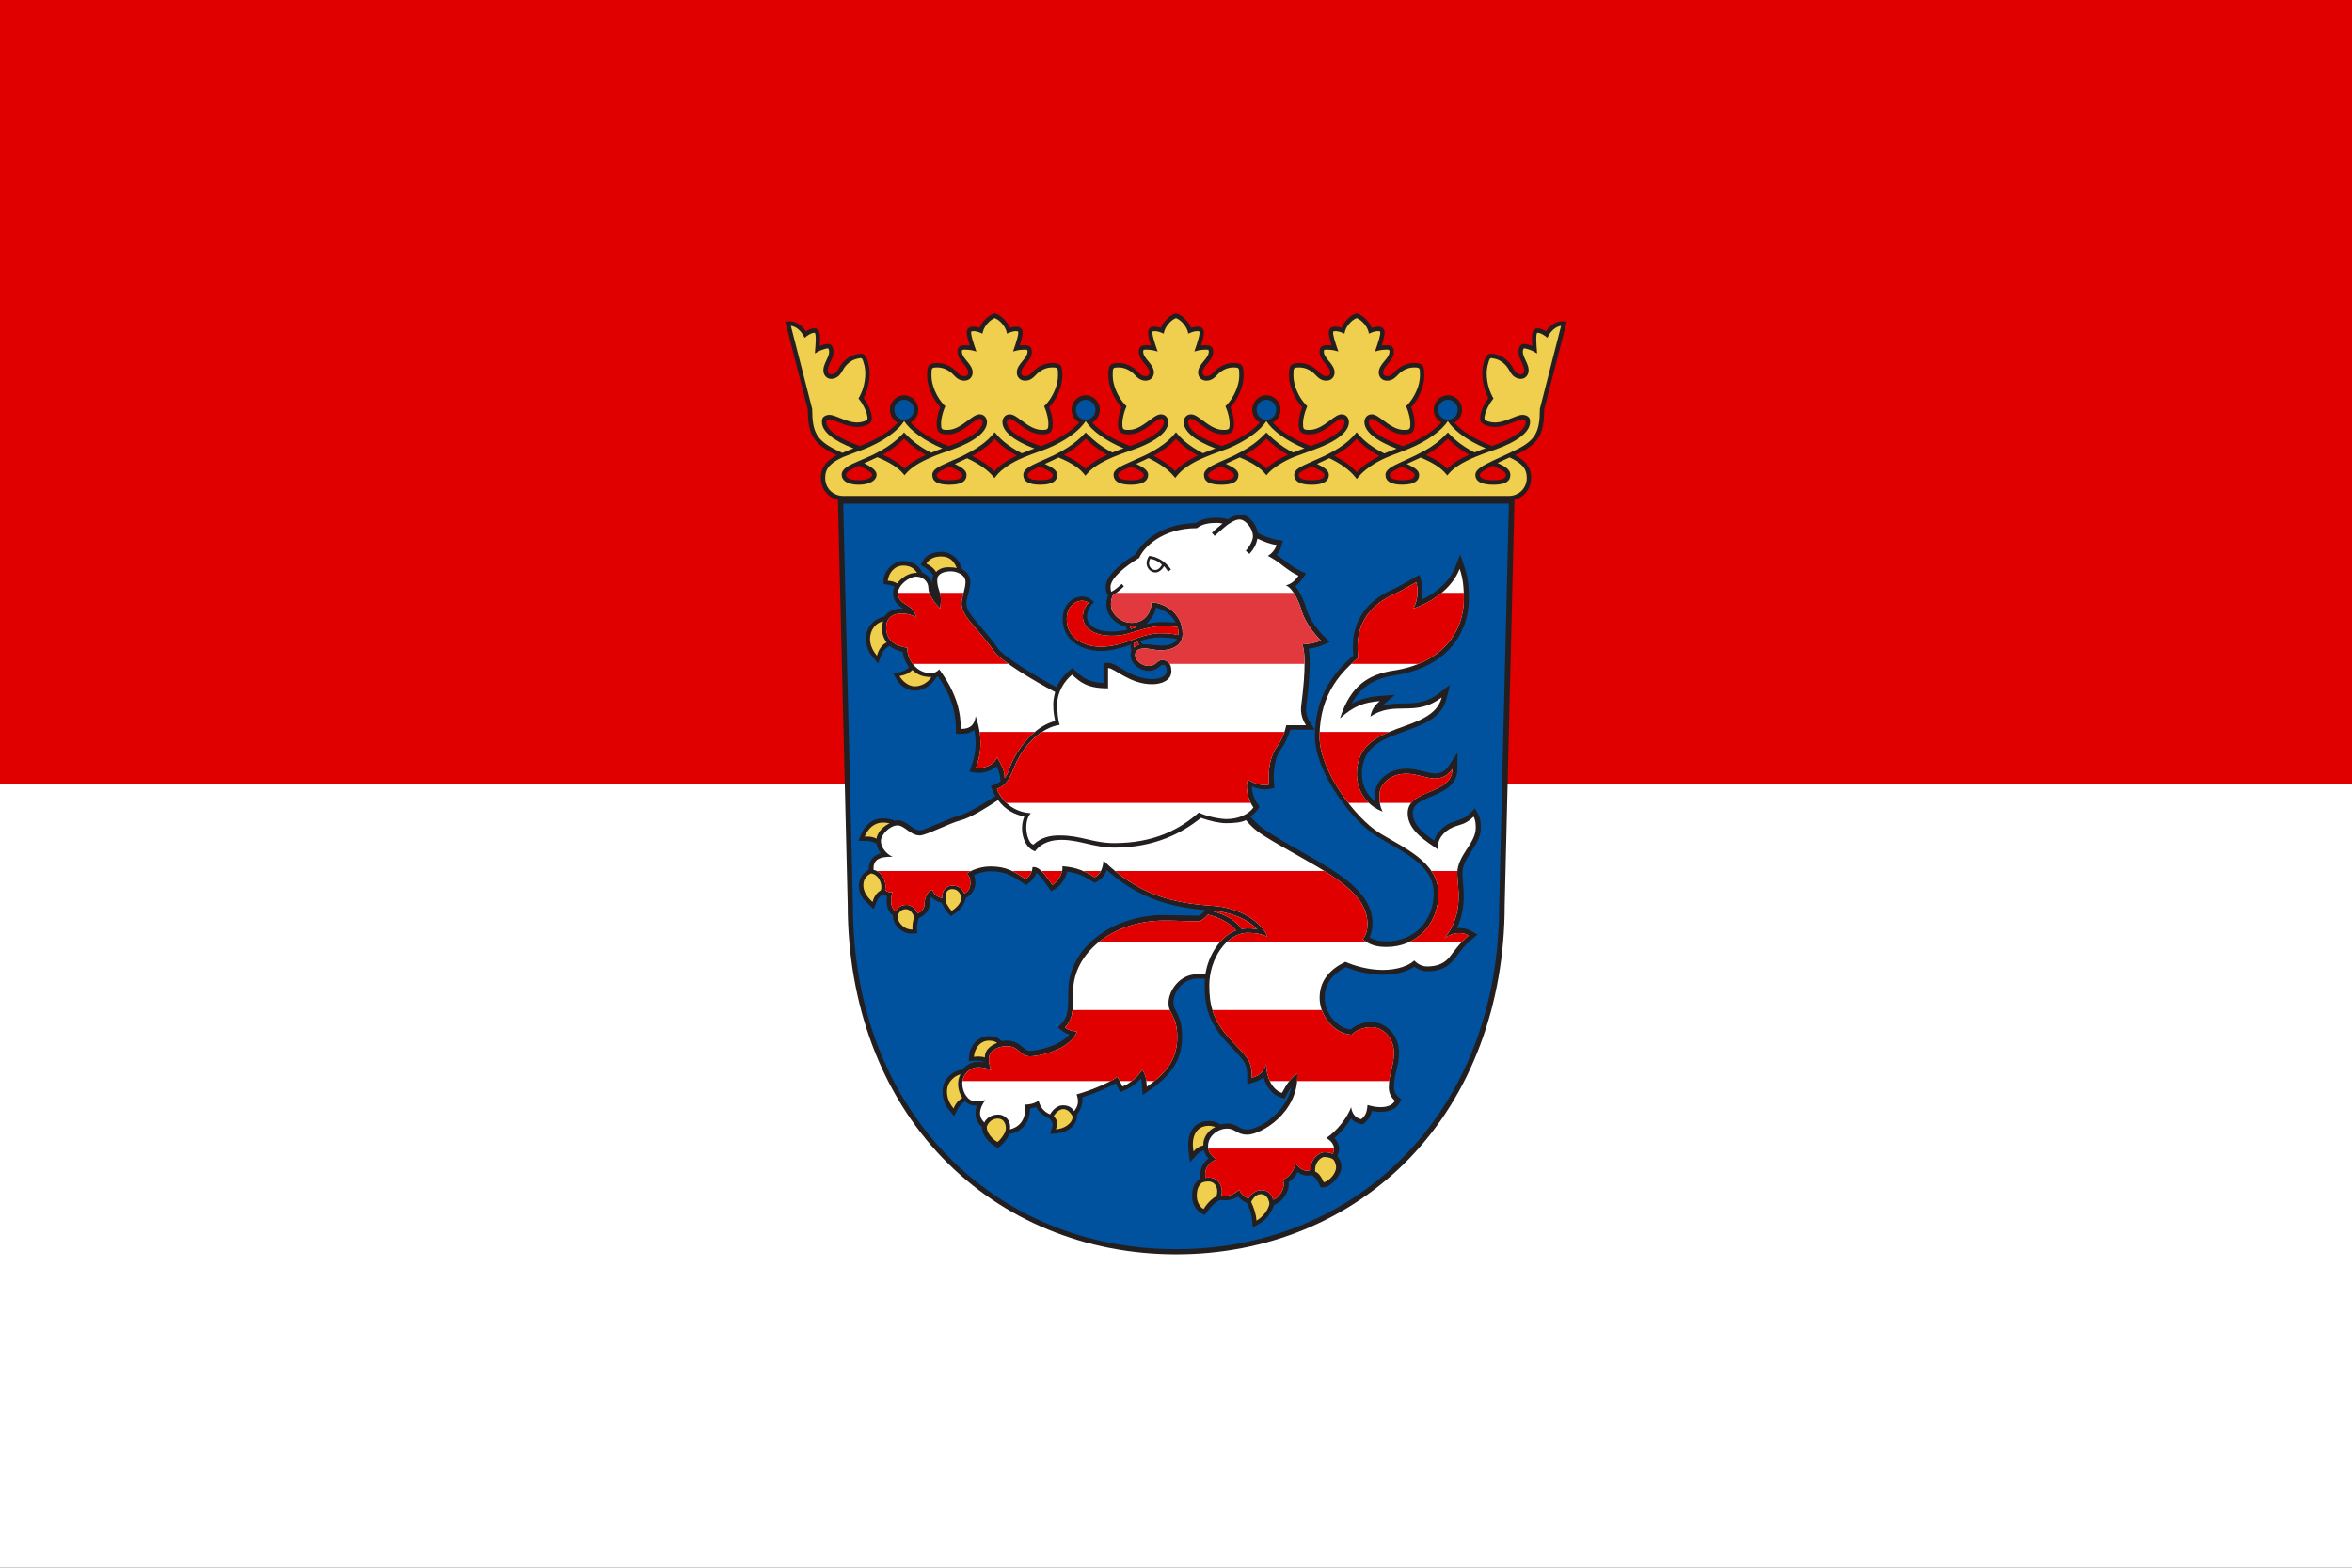<svg xmlns="http://www.w3.org/2000/svg" xmlns:svg="http://www.w3.org/2000/svg" id="State service flag of Hesse" width="450" height="300" version="1.0"><rect width="100%" height="100%" fill="#333333" stroke="none"/><rect id="rect3" width="450" height="150" x="0" y="0" style="fill:#e10000"/><rect id="rect5" width="450" height="150" x="0" y="150" style="fill:#fff"/><g id="g7" transform="translate(-25,0)"><path id="path9" d="M 189.39,89.119 C 190.176,89.497 191.88,90.353 191.88,90.863 C 191.88,91.189 191.238,91.901 189.297,91.901 C 187.62,91.901 186.868,91.383 186.868,90.863 C 186.868,90.283 187.993,89.728 189.39,89.119 M 194.121,86.885 C 195.228,86.25 196.542,85.384 197.979,83.943 C 199.499,85.433 200.777,86.279 201.831,86.885 C 201.831,86.885 201.964,86.958 202.132,87.054 C 200.292,87.888 198.997,88.727 198.06,89.683 C 197.114,88.713 195.79,87.863 193.891,87.008 C 193.962,86.968 194.121,86.885 194.121,86.885 z M 206.712,89.272 C 207.633,89.692 209.086,90.387 209.086,90.863 C 209.086,91.173 209.086,91.906 206.646,91.906 C 204.21,91.906 204.21,91.173 204.21,90.863 C 204.21,90.397 205.654,89.738 206.712,89.272 z M 211.46,86.987 C 212.504,86.391 213.987,85.428 215.317,83.969 C 216.646,85.428 218.136,86.391 219.17,86.987 C 219.17,86.987 219.342,87.083 219.553,87.198 C 217.598,88.123 216.207,89.093 215.235,90.193 C 214.226,89.137 212.805,88.146 211,87.239 C 211.214,87.123 211.46,86.987 211.46,86.987 z M 223.926,89.272 C 224.985,89.738 226.429,90.397 226.429,90.863 C 226.429,91.146 226.429,91.901 224.023,91.901 C 221.62,91.901 221.62,91.146 221.62,90.863 C 221.62,90.353 222.986,89.702 223.926,89.272 z M 228.868,86.885 C 229.924,86.279 231.207,85.433 232.731,83.938 C 234.025,85.186 235.198,86.087 236.577,86.885 C 236.577,86.885 236.701,86.947 236.849,87.03 C 234.951,87.894 233.626,88.753 232.681,89.744 C 231.759,88.765 230.444,87.911 228.547,87.059 C 228.674,86.987 228.868,86.885 228.868,86.885 z M 241.429,89.256 C 242.405,89.702 243.838,90.383 243.838,90.863 C 243.838,91.729 242.487,91.906 241.361,91.906 C 240.23,91.906 238.891,91.729 238.891,90.863 C 238.891,90.393 240.297,89.749 241.429,89.256 z M 246.141,86.987 C 247.18,86.391 248.669,85.428 249.999,83.969 C 251.328,85.424 252.816,86.391 253.849,86.987 C 253.849,86.987 254,87.067 254.187,87.167 C 252.218,88.097 250.806,89.072 249.83,90.167 C 248.811,89.088 247.435,88.104 245.711,87.218 C 245.913,87.115 246.141,86.987 246.141,86.987 z M 258.55,89.252 C 259.683,89.749 261.107,90.393 261.107,90.863 C 261.107,91.207 261.107,91.906 258.648,91.906 C 256.189,91.906 256.189,91.207 256.189,90.863 C 256.189,90.348 257.589,89.688 258.55,89.252 z M 263.443,86.885 C 264.496,86.279 265.773,85.433 267.298,83.938 C 268.595,85.186 269.765,86.087 271.158,86.885 C 271.158,86.885 271.326,86.979 271.427,87.03 C 269.556,87.874 268.246,88.722 267.31,89.688 C 266.378,88.722 265.064,87.878 263.171,87.03 C 263.271,86.979 263.443,86.885 263.443,86.885 z M 276.001,89.256 C 276.978,89.702 278.406,90.383 278.406,90.863 C 278.406,91.557 277.57,91.906 275.935,91.906 C 274.292,91.906 273.459,91.557 273.459,90.863 C 273.459,90.393 274.873,89.749 276.001,89.256 z M 280.714,86.987 C 281.751,86.391 283.236,85.428 284.566,83.969 C 285.896,85.428 287.384,86.391 288.423,86.987 C 288.423,86.987 288.662,87.118 288.937,87.268 C 287.056,88.219 285.601,89.267 284.589,90.383 C 283.556,89.221 282.113,88.163 280.279,87.218 C 280.478,87.115 280.714,86.987 280.714,86.987 z M 293.232,89.299 C 294.273,89.754 295.675,90.397 295.675,90.863 C 295.675,91.122 295.675,91.897 293.291,91.897 C 290.91,91.897 290.91,91.122 290.91,90.863 C 290.91,90.393 292.332,89.713 293.232,89.299 z M 298.162,86.885 C 299.218,86.279 300.496,85.433 302.021,83.943 C 303.462,85.384 304.779,86.25 305.88,86.885 C 305.88,86.885 305.974,86.935 306.111,87.008 C 304.185,87.869 302.855,88.731 301.908,89.713 C 300.988,88.753 299.689,87.911 297.826,87.071 C 297.959,86.993 298.162,86.885 298.162,86.885 z M 310.611,89.119 C 312.005,89.728 313.13,90.283 313.13,90.863 C 313.13,91.173 313.13,91.901 310.701,91.901 C 309.519,91.901 308.111,91.724 308.111,90.863 C 308.111,90.353 309.822,89.497 310.611,89.119 z M 324.218,61.486 C 322.816,61.334 321.56,62.276 320.796,63.395 C 320.419,63.16 320.044,62.985 319.796,62.921 C 319.488,62.839 318.97,62.7 318.57,63.042 C 318.238,63.325 318.095,63.814 318.095,64.88 C 318.095,65.238 318.115,65.694 318.148,66.2 C 317.855,66.087 317.552,65.986 317.31,65.925 C 316.914,65.815 316.451,65.733 316.099,65.949 C 315.783,66.139 315.671,66.459 315.593,66.747 C 315.359,67.669 315.765,68.541 316.128,69.313 C 316.437,69.972 316.722,70.597 316.595,71.132 C 316.552,71.293 316.371,71.797 315.677,71.614 C 315.052,71.442 314.759,70.932 314.455,70.388 L 314.355,70.207 C 313.863,69.367 312.8,68.243 311.398,67.873 C 310.701,67.69 310.169,67.573 309.726,67.843 C 309.25,68.129 309.056,68.758 308.818,69.684 C 308.681,70.241 308.609,70.858 308.609,71.497 C 308.609,73.063 309.031,74.782 309.765,76.176 C 309.033,77.176 308.523,78.286 308.359,78.945 C 308.25,79.371 308.191,79.722 308.191,80.016 C 308.191,80.858 308.666,81.246 309.843,81.562 C 311.541,82.012 313.234,81.33 314.605,80.78 C 315.39,80.46 316.138,80.162 316.509,80.262 C 316.91,80.364 316.91,80.364 316.91,80.77 C 316.91,82.249 314.501,83.95 310.482,85.344 C 307.402,84.224 304.634,82.474 303.259,80.875 C 304.134,80.414 304.726,79.485 304.726,78.411 C 304.726,76.887 303.519,75.647 302.021,75.647 C 300.525,75.647 299.314,76.887 299.314,78.411 C 299.314,79.476 299.896,80.397 300.753,80.858 C 299.337,82.479 296.527,84.254 293.433,85.39 C 289.335,83.986 286.884,82.265 286.884,80.77 C 286.884,80.623 286.925,80.14 287.455,80.14 C 287.839,80.14 288.492,80.623 289.175,81.136 C 290.359,82.017 291.828,83.119 293.584,83.119 C 295.222,83.119 295.666,82.654 295.666,80.97 C 295.666,80.295 295.451,79.087 295.001,77.937 C 296.486,76.296 297.507,73.861 297.507,71.89 C 297.507,69.958 297.269,69.468 295.462,69.468 C 294.007,69.468 292.705,70.278 292.025,70.967 L 291.892,71.117 C 291.455,71.562 291.048,71.991 290.4,71.991 C 289.687,71.991 289.63,71.451 289.63,71.282 C 289.63,70.731 290.064,70.202 290.527,69.644 C 291.072,68.992 291.681,68.249 291.681,67.299 C 291.681,66.213 290.976,66.06 290.226,66.06 C 289.974,66.06 289.656,66.074 289.349,66.115 C 289.726,64.938 289.916,64.174 289.916,63.669 C 289.916,63.356 289.843,63.13 289.726,62.95 C 289.417,62.515 288.876,62.515 288.556,62.515 C 288.31,62.515 287.886,62.587 287.455,62.724 C 287.005,61.636 285.941,60.409 284.71,60.005 L 284.566,59.962 L 284.421,60.005 C 283.195,60.409 282.128,61.636 281.679,62.724 C 281.248,62.587 280.828,62.515 280.582,62.515 C 280.253,62.515 279.722,62.515 279.412,62.95 C 279.292,63.13 279.224,63.356 279.224,63.669 C 279.224,64.174 279.408,64.938 279.787,66.115 C 279.474,66.074 279.164,66.06 278.914,66.06 C 278.162,66.06 277.459,66.213 277.459,67.299 C 277.459,68.249 278.068,68.992 278.609,69.644 C 279.072,70.202 279.503,70.731 279.503,71.282 C 279.503,71.451 279.447,71.991 278.738,71.991 C 278.091,71.991 277.677,71.562 277.251,71.117 L 277.111,70.967 C 276.431,70.278 275.126,69.468 273.673,69.468 C 271.869,69.468 271.626,69.958 271.626,71.89 C 271.626,73.861 272.652,76.296 274.14,77.937 C 273.685,79.087 273.468,80.295 273.468,80.97 C 273.468,82.654 273.916,83.119 275.552,83.119 C 277.306,83.119 278.781,82.017 279.962,81.136 C 280.648,80.623 281.298,80.14 281.679,80.14 C 282.212,80.14 282.25,80.623 282.25,80.77 C 282.25,82.254 279.835,83.96 275.791,85.359 C 272.753,84.254 269.935,82.474 268.542,80.87 C 269.412,80.408 270.005,79.48 270.005,78.411 C 270.005,76.887 268.792,75.647 267.298,75.647 C 265.806,75.647 264.587,76.887 264.587,78.411 C 264.587,79.476 265.177,80.397 266.042,80.864 C 264.634,82.495 261.847,84.254 258.789,85.359 C 254.73,83.964 252.31,82.254 252.31,80.77 C 252.31,80.623 252.351,80.14 252.888,80.14 C 253.267,80.14 253.917,80.623 254.601,81.136 C 255.785,82.017 257.257,83.119 259.011,83.119 C 260.654,83.119 261.099,82.654 261.099,80.97 C 261.099,80.295 260.884,79.087 260.425,77.937 C 261.912,76.296 262.941,73.861 262.941,71.89 C 262.941,69.958 262.701,69.468 260.896,69.468 C 259.441,69.468 258.138,70.278 257.457,70.967 L 257.318,71.117 C 256.886,71.562 256.474,71.991 255.824,71.991 C 255.113,71.991 255.058,71.451 255.058,71.282 C 255.058,70.731 255.498,70.202 255.957,69.644 C 256.494,68.992 257.109,68.249 257.109,67.299 C 257.109,66.213 256.408,66.06 255.654,66.06 C 255.4,66.06 255.091,66.074 254.781,66.115 C 255.156,64.938 255.343,64.174 255.343,63.669 C 255.343,63.356 255.275,63.13 255.142,62.95 C 254.847,62.515 254.304,62.515 253.988,62.515 C 253.742,62.515 253.318,62.587 252.888,62.724 C 252.439,61.636 251.375,60.409 250.136,60.005 L 249.999,59.962 L 249.854,60.005 C 248.622,60.409 247.564,61.636 247.103,62.724 C 246.673,62.587 246.258,62.515 246.003,62.515 C 245.686,62.515 245.148,62.515 244.847,62.95 C 244.725,63.13 244.647,63.356 244.647,63.669 C 244.647,64.174 244.837,64.938 245.221,66.115 C 244.903,66.074 244.59,66.06 244.345,66.06 C 243.583,66.06 242.881,66.213 242.881,67.299 C 242.881,68.249 243.495,68.992 244.034,69.644 C 244.495,70.202 244.939,70.731 244.939,71.282 C 244.939,71.451 244.877,71.991 244.168,71.991 C 243.515,71.991 243.107,71.562 242.676,71.117 L 242.539,70.967 C 241.857,70.278 240.55,69.468 239.105,69.468 C 237.301,69.468 237.055,69.958 237.055,71.89 C 237.055,73.861 238.079,76.296 239.566,77.937 C 239.117,79.087 238.896,80.295 238.896,80.97 C 238.896,82.654 239.347,83.119 240.979,83.119 C 242.733,83.119 244.208,82.017 245.395,81.136 C 246.079,80.623 246.729,80.14 247.113,80.14 C 247.64,80.14 247.681,80.623 247.681,80.77 C 247.681,82.254 245.267,83.96 241.219,85.359 C 238.181,84.254 235.366,82.474 233.97,80.87 C 234.833,80.408 235.433,79.48 235.433,78.411 C 235.433,76.887 234.215,75.647 232.727,75.647 C 231.231,75.647 230.015,76.887 230.015,78.411 C 230.015,79.476 230.607,80.397 231.472,80.864 C 230.05,82.503 227.241,84.274 224.163,85.379 C 220.074,83.983 217.63,82.265 217.63,80.77 C 217.63,80.623 217.675,80.14 218.208,80.14 C 218.586,80.14 219.235,80.623 219.92,81.136 C 221.103,82.017 222.576,83.119 224.331,83.119 C 225.974,83.119 226.418,82.654 226.418,80.97 C 226.418,80.295 226.199,79.087 225.749,77.937 C 227.231,76.296 228.26,73.861 228.26,71.89 C 228.26,69.958 228.014,69.468 226.207,69.468 C 224.76,69.468 223.451,70.278 222.774,70.967 L 222.638,71.117 C 222.203,71.562 221.799,71.991 221.148,71.991 C 220.433,71.991 220.381,71.451 220.381,71.282 C 220.381,70.731 220.815,70.202 221.276,69.644 C 221.82,68.992 222.428,68.249 222.428,67.299 C 222.428,66.213 221.727,66.06 220.971,66.06 C 220.724,66.06 220.406,66.074 220.095,66.115 C 220.473,64.938 220.664,64.174 220.664,63.669 C 220.664,63.356 220.596,63.13 220.464,62.95 C 220.167,62.515 219.629,62.515 219.308,62.515 C 219.063,62.515 218.637,62.587 218.208,62.724 C 217.753,61.636 216.694,60.409 215.456,60.005 L 215.317,59.962 L 215.172,60.005 C 213.945,60.409 212.882,61.636 212.426,62.724 C 211.997,62.587 211.576,62.515 211.332,62.515 C 211.005,62.515 210.473,62.515 210.165,62.95 C 210.038,63.13 209.971,63.356 209.971,63.669 C 209.971,64.174 210.155,64.938 210.539,66.115 C 210.226,66.074 209.909,66.06 209.664,66.06 C 208.902,66.06 208.201,66.213 208.201,67.299 C 208.201,68.249 208.813,68.992 209.356,69.644 C 209.817,70.202 210.258,70.731 210.258,71.282 C 210.258,71.451 210.195,71.991 209.486,71.991 C 208.835,71.991 208.425,71.562 207.996,71.117 L 207.857,70.967 C 207.182,70.278 205.874,69.468 204.424,69.468 C 202.62,69.468 202.379,69.958 202.379,71.89 C 202.379,73.861 203.403,76.296 204.885,77.937 C 204.435,79.087 204.214,80.295 204.214,80.97 C 204.214,82.654 204.666,83.119 206.303,83.119 C 208.057,83.119 209.526,82.017 210.712,81.136 C 211.397,80.623 212.047,80.14 212.431,80.14 C 212.958,80.14 212.999,80.623 212.999,80.77 C 212.999,82.258 210.574,83.969 206.512,85.368 C 203.438,84.232 200.648,82.468 199.238,80.858 C 200.097,80.392 200.685,79.476 200.685,78.411 C 200.685,76.887 199.466,75.647 197.975,75.647 C 196.485,75.647 195.268,76.887 195.268,78.411 C 195.268,79.485 195.865,80.414 196.741,80.875 C 195.365,82.474 192.596,84.224 189.517,85.344 C 185.492,83.95 183.092,82.249 183.092,80.77 C 183.092,80.364 183.092,80.364 183.491,80.262 C 183.859,80.162 184.606,80.46 185.398,80.78 C 186.76,81.33 188.458,82.012 190.157,81.562 C 190.883,81.365 191.385,81.158 191.645,80.705 C 191.763,80.499 191.813,80.271 191.813,80.011 C 191.813,79.712 191.749,79.36 191.64,78.945 C 191.476,78.292 190.96,77.176 190.238,76.176 C 190.97,74.782 191.385,73.063 191.385,71.497 C 191.385,70.858 191.318,70.241 191.175,69.684 C 190.94,68.758 190.75,68.129 190.27,67.843 C 189.831,67.573 189.303,67.69 188.597,67.873 C 187.195,68.243 186.13,69.367 185.65,70.207 L 185.543,70.388 C 185.24,70.932 184.949,71.442 184.325,71.614 C 183.636,71.797 183.45,71.293 183.41,71.132 C 183.272,70.597 183.558,69.972 183.869,69.313 C 184.228,68.541 184.638,67.669 184.401,66.747 C 184.33,66.459 184.211,66.139 183.906,65.949 C 183.542,65.733 183.085,65.815 182.683,65.925 C 182.443,65.986 182.15,66.087 181.854,66.2 C 181.885,65.694 181.909,65.238 181.909,64.88 C 181.909,63.814 181.762,63.325 181.435,63.042 C 181.03,62.7 180.508,62.839 180.202,62.921 C 179.957,62.985 179.579,63.16 179.2,63.395 C 178.447,62.276 177.177,61.334 175.78,61.486 L 175.245,61.546 C 175.245,61.546 179.527,78.271 179.552,78.371 C 179.562,82.985 180.569,84.782 184.207,86.673 C 184.207,86.673 184.653,86.893 185.103,87.115 C 183.479,87.973 182.043,89.198 182.043,91.422 C 182.043,93.542 183.398,95.213 185.317,95.651 C 185.583,106.45 187.191,173.125 187.191,173.132 C 187.191,192.276 193.662,209.506 205.403,221.662 C 216.857,233.507 232.705,240.038 250.04,240.038 C 267.367,240.038 283.218,233.507 294.669,221.662 C 306.414,209.506 312.886,192.276 312.886,173.122 C 312.886,173.122 314.605,102.249 314.763,95.625 C 316.642,95.162 317.949,93.511 317.949,91.422 C 317.949,89.198 316.515,87.973 314.896,87.115 C 315.339,86.893 315.791,86.673 315.791,86.673 C 319.431,84.782 320.433,82.985 320.445,78.371 C 320.472,78.271 324.755,61.546 324.755,61.546 L 324.218,61.486 z" style="fill:#231f20"/><path id="path11" d="M 290.759,161.426 L 288.472,160.086 C 283.683,157.139 276.572,147.757 276.572,140.855 C 276.572,140.44 276.589,140.028 276.609,139.63 C 276.449,139.63 272.779,139.63 271.869,139.63 C 271.525,140.815 270.916,142.284 269.959,143.551 C 269.4,144.288 268.685,146.184 268.685,148.688 C 268.685,149.093 268.709,149.508 268.748,149.941 L 268.826,150.774 L 268.017,150.957 C 266.849,151.213 265.568,150.957 264.505,150.499 C 264.531,151.78 265.121,153.189 265.591,153.805 L 266.021,154.375 L 265.601,154.959 C 265.238,155.461 264.767,155.905 264.226,156.274 C 265.232,157.378 266.209,158.257 267.095,158.849 C 269.355,160.34 271.769,161.722 274.109,163.048 C 281.044,166.991 287.601,170.722 287.601,176.659 C 287.601,177.708 287.396,178.615 287.021,179.351 C 287.959,179.91 288.902,180.142 290.324,180.142 C 295.533,180.142 299.318,176.251 299.318,170.891 C 299.318,166.305 294.968,163.829 290.759,161.426" style="fill:#00529f"/><path id="path13" d="M 249.926,119.154 C 249.716,118.694 249.283,118.094 248.894,117.729 C 248.023,116.906 246.949,116.467 246.172,116.294 C 246.034,117.021 245.696,117.828 245.098,118.525 C 244.806,118.876 244.581,119.247 244.345,119.421 C 245.271,119.2 246.279,119.032 247.328,119.032 C 248.199,119.032 249.134,119.08 249.926,119.154" style="fill:#00529f"/><path id="path15" d="M 304.884,168.629 C 304.96,169.433 305.05,170.389 305.05,171.454 C 305.05,173.292 304.779,175.442 303.73,177.612 C 304.697,177.518 305.658,177.686 306.503,178.165 L 307.697,178.84 L 306.636,179.73 C 305.287,180.866 304.546,181.833 303.765,182.86 L 303.15,183.648 C 301.931,185.184 300.349,185.871 298.058,185.871 C 297.203,185.871 296.353,185.561 295.595,185.009 C 294.166,185.965 291.972,186.536 289.605,186.536 C 286.519,186.536 283.824,185.625 282.494,185.086 C 279.783,186.472 278.453,188.385 278.453,190.923 C 278.453,193.889 280.867,196.778 283.419,196.991 C 284.398,196.123 285.849,195.583 287.384,195.583 C 290.302,195.583 292.669,198.212 292.669,201.451 C 292.669,202.866 292.414,203.882 292.166,204.87 C 291.921,205.851 291.691,206.784 291.691,208.144 C 291.691,209.08 292.275,209.678 292.535,209.903 L 293.138,210.419 L 292.74,211.113 C 291.894,212.573 289.88,213.1 287.46,212.601 C 287.255,213.596 286.855,214.232 286.068,214.887 L 285.726,215.171 L 285.292,215.08 C 284.56,214.936 283.951,214.57 283.496,214.024 C 282.707,215.328 281.58,216.722 280.32,217.782 C 280.867,218.365 281.201,219.05 281.201,219.772 C 281.201,220.271 281.072,220.788 280.853,221.21 C 281.38,221.844 281.652,222.518 281.652,223.236 C 281.652,224.958 279.65,227.102 278.339,227.203 L 277.697,227.25 L 277.437,226.694 C 276.857,225.528 276.314,225.038 275.9,224.843 C 275.226,225.073 274.289,225.047 273.281,224.299 C 272.882,225.069 272.265,225.783 271.55,226.233 C 271.566,226.332 271.587,226.437 271.587,226.545 C 271.587,227.166 271.412,227.83 271.074,228.474 C 270.587,229.391 269.8,230.193 268.763,230.566 C 268.261,232.008 267.345,233.405 265.923,234.199 L 264.666,234.896 L 264.554,233.436 C 264.492,232.599 264.216,231.435 263.523,230.172 C 262.912,229.936 262.292,229.462 261.896,228.98 C 260.863,229.606 259.728,229.832 258.437,229.63 C 257.734,229.912 256.97,230.55 255.941,231.892 L 255.457,232.525 L 254.765,232.138 C 253.769,231.58 253.08,230.25 253.08,228.903 C 253.08,227.359 253.521,226.191 254.689,225.512 C 254.664,225.353 254.634,225.009 254.634,224.914 C 254.634,223.578 255.134,222.54 256.193,221.693 C 255.8,221.239 255.511,220.729 255.363,220.176 C 254.837,220.293 254.388,220.552 254.013,220.955 L 252.669,222.403 L 252.419,220.422 C 252.156,218.398 252.492,216.775 253.384,215.734 C 254.072,214.936 255.058,214.524 256.234,214.524 C 257.386,214.524 258.076,214.866 258.513,215.2 C 258.935,215.069 259.369,215.003 259.792,215.003 C 260.822,215.003 261.457,215.368 261.968,215.657 C 262.46,215.938 262.843,216.165 263.699,216.165 C 264.769,216.165 267.349,215.112 269.474,212.839 C 270.498,211.75 271.638,210.107 272.101,207.941 C 271.796,208.39 271.478,208.905 271.136,209.572 L 270.773,210.261 L 270.042,210.026 C 268.496,209.541 267.322,208.091 266.757,206.168 C 266.281,206.558 265.671,206.888 264.818,207.143 L 263.632,207.48 L 263.632,206.223 C 263.632,203.615 263.212,203.172 260.876,200.706 L 259.792,199.548 C 256.193,195.691 255.476,192.469 255.476,188.519 C 255.476,188.122 255.498,187.707 255.539,187.291 C 255.001,187.272 254.517,187.259 254.111,187.259 C 251.257,187.259 249.502,189.912 249.502,191.815 C 249.502,192.56 249.716,192.958 250.04,193.551 C 250.541,194.508 251.175,195.691 251.175,198.422 C 251.175,203.6 248.029,206.491 244.95,208.633 L 243.598,209.576 L 243.489,207.864 C 243.449,207.294 243.419,206.815 243.326,206.382 C 242.39,207.391 241.235,208.239 240.099,208.678 L 239.323,208.982 C 239.323,208.982 238.708,207.765 238.473,207.294 C 236.471,208.45 233.769,209.463 232.07,209.984 C 232.086,210.118 232.108,210.261 232.108,210.4 C 232.108,211.682 231.452,212.827 231.043,213.393 L 231.049,213.49 C 231.049,215.499 229.166,216.722 227.303,216.881 L 225.927,217 L 226.331,215.657 C 226.657,214.595 225.717,214.024 225.717,214.024 C 224.745,213.606 223.696,212.804 223.221,211.848 C 222.853,211.982 222.463,212.083 222.075,212.14 C 222.049,213.783 221.497,214.833 220.985,215.454 C 220.314,216.269 219.268,216.832 218.157,217.008 C 217.705,217.915 217.179,218.662 216.427,219.286 L 215.946,219.683 L 215.4,219.392 C 214.333,218.815 212.926,217.288 212.876,215.833 L 212.868,215.639 C 212.351,215.259 211.925,214.605 211.75,213.962 C 211.669,213.68 211.633,213.372 211.633,213.053 C 211.633,212.573 211.726,212.063 211.895,211.56 C 211.776,211.56 211.659,211.567 211.525,211.567 C 210.8,211.567 210.151,211.253 209.627,210.754 C 209.082,211.13 208.518,211.654 208.18,212.319 L 207.545,213.574 L 206.646,212.501 C 206.038,211.771 205.335,210.711 205.335,208.905 C 205.335,206.709 206.871,205.021 209.116,204.676 C 209.889,203.745 211.03,203.185 212.104,203.185 C 212.538,203.185 212.938,203.22 213.326,203.284 C 213.321,203.274 213.321,203.255 213.321,203.242 C 212.795,203.03 212.155,202.949 211.404,202.992 L 210.354,203.051 L 210.421,201.982 C 210.534,200.245 212.12,198.289 214.078,198.289 C 215.4,198.289 216.043,198.648 216.662,199.222 C 216.989,199.162 217.322,199.134 217.659,199.134 C 219.216,199.134 220.012,199.826 220.658,200.379 C 221.169,200.822 221.475,201.088 222.148,201.088 C 223.512,201.088 227.789,200.143 229.594,197.98 C 229.077,197.811 228.591,197.569 228.199,197.255 L 227.395,196.623 L 228.08,195.859 C 229.182,194.646 229.396,194.03 229.396,189.603 C 229.396,185.741 231.288,182.104 234.72,179.36 C 238.171,176.621 242.82,175.102 247.815,175.102 L 250.914,175.169 L 254.222,175.228 C 254.287,175.228 254.74,175.189 255.613,174.162 C 248.72,173.556 242.733,171.848 236.747,166.492 C 236.384,167.515 235.749,168.286 234.884,168.717 L 234.425,168.943 L 233.994,168.669 C 232.537,167.76 231.283,167.072 229.166,166.787 C 228.868,168.253 227.764,169.643 226.843,170.163 L 226.126,170.56 L 225.221,169.293 C 224.535,168.338 223.881,167.423 223.292,167.043 C 223.021,167.824 222.52,168.506 221.81,169.002 L 221.298,169.358 L 220.406,168.775 C 218.592,167.592 217.282,166.735 214.529,166.735 C 213.235,166.735 212.058,167.125 211.352,167.459 C 211.536,167.88 211.609,168.341 211.625,168.901 C 211.627,168.924 211.627,168.95 211.627,168.971 C 211.627,169.917 211.075,170.808 210.596,171.288 C 210.426,171.461 210.068,171.721 209.842,171.82 C 209.537,172.72 209.096,173.878 207.572,174.88 L 206.892,175.331 L 206.364,174.708 C 205.791,174.021 205.454,173.417 205.188,172.805 C 204.564,172.65 203.693,172.213 203.187,171.647 C 203.009,171.965 202.844,172.45 202.844,173.122 C 202.844,174.237 201.821,175.302 200.792,175.657 C 200.536,176.498 200.415,177.199 200.435,177.666 L 200.48,178.593 L 199.572,178.657 C 198.695,178.716 197.759,178.369 197.012,177.705 C 196.315,177.082 195.893,176.261 195.841,175.464 L 195.836,175.198 C 195.054,174.651 194.637,173.683 194.637,172.383 C 194.637,172.108 194.66,171.813 194.694,171.493 C 194.546,171.444 194.394,171.387 194.245,171.307 C 194.172,171.256 194.086,171.194 193.989,171.117 C 193.406,171.387 192.96,171.905 192.659,172.685 L 192.162,173.966 L 191.088,172.956 C 190.388,172.302 189.329,171.314 189.329,169.52 C 189.329,168.199 190.009,167.103 191.222,166.412 C 191.215,166.323 191.211,166.245 191.211,166.157 C 191.211,165.608 191.35,165.025 191.723,164.499 C 192.127,163.914 192.735,163.513 193.512,163.275 C 193.099,162.725 192.792,162.091 192.685,161.394 C 192.054,161.079 191.364,160.914 190.627,160.914 L 189.237,160.914 L 189.768,159.605 C 190.321,158.223 191.723,156.605 193.839,156.605 C 194.271,156.605 195.222,156.605 196.173,157.048 C 196.378,157.005 196.588,156.974 196.792,156.974 C 197.682,156.974 198.393,157.498 199.078,157.994 C 199.724,158.458 200.338,158.897 201.034,158.897 C 201.498,158.897 203.397,158.085 204.655,157.547 C 206.093,156.937 207.572,156.299 208.57,156.043 C 209.853,155.717 212.324,154.382 215.425,152.345 C 215.24,152.022 215.076,151.681 214.928,151.322 L 214.57,150.448 L 215.425,150.081 C 215.845,149.902 216.171,149.715 216.437,149.508 C 216.411,148.746 216.227,147.757 215.67,146.629 C 214.606,147.618 212.958,148.071 211.598,147.852 L 210.483,147.669 L 210.867,146.583 C 211.397,145.111 211.666,143.686 211.666,142.218 C 211.666,141.386 211.571,140.539 211.397,139.663 C 210.503,140.433 209.356,140.44 208.835,140.44 C 208.829,140.44 207.9,140.44 207.9,140.44 L 207.894,139.494 C 207.867,136.922 207.407,133.721 204.475,129.443 C 204.384,129.488 204.283,129.532 204.185,129.573 C 203.293,131.098 201.642,132.166 200.073,132.166 C 198.332,132.166 197.109,131.06 196.546,130.023 L 195.927,128.881 L 197.18,128.629 C 197.948,128.473 198.521,128.098 198.941,127.692 C 198.256,126.817 197.835,125.764 197.722,124.753 C 196.68,124.529 195.83,124.133 195.176,123.595 C 194.423,124.009 193.881,124.644 193.564,125.478 L 193.006,126.968 L 191.988,125.753 C 191.379,125.026 190.685,123.963 190.685,122.16 C 190.685,120.091 192.106,118.425 194.193,117.985 C 194.9,116.95 196.139,116.467 197.37,116.467 C 197.53,116.467 197.667,116.477 197.821,116.485 C 196.951,115.927 195.871,115.141 195.871,113.496 C 195.871,113.076 195.97,112.668 196.139,112.281 C 195.773,112.086 195.354,111.951 194.874,111.887 L 194.069,111.768 L 194.069,110.923 C 194.102,109.482 195.712,107.347 197.888,107.347 C 199.509,107.347 200.798,108.167 201.479,109.608 C 201.902,109.772 202.291,110.013 202.62,110.327 C 203.009,110.713 203.279,111.195 203.417,111.721 C 203.392,111.512 203.376,111.296 203.376,111.07 C 203.376,110.991 203.376,110.908 203.381,110.828 C 203.397,110.559 203.449,110.299 203.545,110.063 C 203.192,109.598 202.671,109.043 201.908,108.571 L 201.146,108.094 L 201.587,107.294 C 202.179,106.22 203.495,105.597 205.203,105.597 C 207.125,105.597 208.711,107.263 209.071,108.917 C 209.95,109.394 210.646,110.192 210.646,111.343 C 210.646,112.218 210.411,113.102 210.202,113.883 C 210.046,114.471 209.899,115.026 209.889,115.421 C 209.869,116.733 210.934,117.964 212.534,119.823 C 213.526,120.964 214.754,122.394 216.043,124.22 C 216.975,125.545 222.853,129.28 227.134,131.502 C 227.769,130.147 228.715,129.038 229.576,128.338 L 230.194,127.84 L 230.777,128.379 C 232.126,129.623 233.166,130.537 236.119,130.701 C 236.119,129.604 236.119,126.849 236.119,126.849 L 237.043,126.849 C 237.736,126.849 238.441,127.267 239.424,127.848 C 240.912,128.741 242.953,129.951 245.469,129.951 C 246.499,129.951 248.233,129.625 248.233,128.394 C 248.233,127.353 247.778,127.228 247.435,127.228 C 247.011,127.228 246.31,128.379 244.872,128.379 C 242.984,128.379 241.299,126.996 241.299,125.31 C 241.299,124.993 241.361,124.713 241.479,124.463 C 241.31,124.04 241.281,123.753 241.383,123.365 C 239.778,123.933 237.53,124.575 235.652,124.575 C 232.122,124.575 228.321,122.668 228.321,118.483 C 228.321,115.669 230.24,114.156 232.041,114.156 C 232.705,114.156 233.309,114.355 233.745,114.712 L 234.369,115.225 L 233.863,115.664 C 233.242,116.429 232.982,117.289 232.982,118.094 C 232.982,119.426 234.456,120.855 237.689,120.855 C 238.492,120.855 239.622,120.725 240.657,120.51 C 240.539,120.316 240.467,120.121 240.426,119.945 C 240.272,119.924 240.123,119.884 239.985,119.84 C 238.068,119.154 236.677,117.53 236.677,115.664 C 236.677,115.171 236.752,114.522 237.018,113.904 C 237.018,113.904 236.548,113.513 236.548,112.292 C 236.548,109.772 240.672,107.036 242.288,106.053 C 243.234,104.16 246.695,100.204 253.746,100.091 C 255.068,99.199 256.591,99.068 257.8,99.068 C 258.4,99.068 259.13,99.142 259.931,99.36 C 260.812,98.776 261.714,98.484 262.554,98.484 C 263.56,98.484 265.289,99.829 265.658,101.971 C 266.498,102.484 268.369,103.17 269.398,103.313 L 270.445,103.453 L 270.173,104.493 C 270.017,105.093 269.677,105.668 269.238,106.177 C 269.908,106.597 270.482,107.032 271.035,107.449 C 271.9,108.109 272.724,108.732 273.871,109.277 L 274.888,109.755 L 274.236,110.693 C 273.757,111.377 273.291,111.852 272.826,112.191 C 274.042,113.61 274.769,115.865 275.001,116.691 C 275.552,118.582 277.341,120.813 278.41,121.854 L 279.435,122.848 L 278.138,123.418 C 277.337,123.768 276.457,123.998 275.382,124.126 C 275.509,124.874 275.584,125.79 275.584,126.923 C 275.584,129.007 275.363,131.735 274.925,135.095 C 274.9,135.31 274.888,135.515 274.888,135.707 C 274.888,136.825 275.285,137.688 275.65,138.249 L 276.609,139.715 C 277.021,131.847 281.3,127.755 283.925,125.439 C 283.871,124.879 283.837,124.335 283.837,123.821 C 283.837,116.256 289.595,113.621 291.88,112.579 L 292.136,112.457 C 292.707,112.191 293.562,111.696 294.322,111.268 L 296.597,109.99 L 296.912,111.154 C 297.107,111.893 297.185,112.591 297.185,113.24 C 297.185,113.784 297.119,114.28 297.017,114.751 C 299.632,113.508 302.316,111.404 303.453,108.478 L 304.367,106.104 L 305.197,108.508 C 305.8,110.289 306.044,111.998 306.044,114.601 C 306.044,120.635 302.312,127.651 291.835,129.232 C 287.855,129.842 285.306,131.497 283.587,134.691 C 285.334,133.706 286.998,133.351 288.959,133.191 L 291.914,132.956 L 289.626,134.875 C 289.554,134.931 289.513,134.991 289.441,135.043 C 290.867,134.65 292.218,134.629 293.544,134.611 C 295.767,134.582 297.867,134.556 300.316,132.664 L 302.429,131.029 L 301.779,133.653 C 300.871,137.365 297.23,138.684 293.718,139.955 C 289.521,141.48 285.564,142.916 285.564,148.097 C 285.564,150.233 286.515,152.156 288.097,153.393 C 288.054,152.891 288.041,152.405 288.041,151.919 C 288.041,150.241 289.822,147.097 294.126,147.097 C 295.283,147.097 296.417,147.378 297.421,147.626 C 298.214,147.818 298.96,148.008 299.546,148.008 C 300.709,148.008 301.462,147.592 302.156,146.578 L 303.847,144.062 L 303.847,147.117 C 303.847,150.317 301.103,151.471 298.9,152.397 C 296.669,153.334 295.3,153.988 295.3,155.606 C 295.3,157.839 297.441,159.51 299.402,160.868 C 299.847,159.328 301.156,158.053 302.605,157.436 L 303.826,157.005 C 304.677,156.75 305.339,156.545 306.334,155.563 L 307.207,154.691 L 307.796,155.789 C 308.281,156.697 308.324,157.538 308.324,158.458 C 308.324,160.125 307.414,161.533 306.527,162.901 C 305.636,164.28 304.792,165.591 304.792,167.135 C 304.792,167.536 304.835,168.046 304.884,168.629 M 186.326,96.386 L 188.188,173.277 C 188.188,212.77 215.352,239.053 250.009,239.053 C 284.66,239.053 311.828,212.77 311.828,173.277 L 313.687,96.386 L 186.326,96.386 L 186.326,96.386 z" style="fill:#00529f"/><path id="path17" d="M 243.831,123.293 C 245.352,123.293 245.947,123.533 247.133,123.533 C 247.946,123.533 249.646,123.49 250.197,122.301 C 249.176,122.094 248.059,121.988 246.863,121.988 C 245.363,121.988 244.224,122.319 243.194,122.653 C 243.265,122.945 243.465,123.154 243.623,123.298 C 243.696,123.298 243.763,123.293 243.831,123.293" style="fill:#00529f"/><path id="path19" d="M 301.376,179.557 C 305.25,174.779 303.814,169.566 303.814,167.167 C 303.814,163.66 307.345,161.374 307.345,158.479 C 307.345,157.681 307.322,156.996 306.941,156.267 C 305.33,157.864 304.353,157.723 302.921,158.336 C 301.3,159.033 299.785,160.712 300.179,162.602 C 297.902,160.994 294.326,158.941 294.326,155.629 C 294.326,150.878 302.878,152.19 302.878,147.138 C 302.025,148.401 300.99,148.982 299.498,148.982 C 298.015,148.982 296.048,148.071 294.085,148.071 C 290.419,148.071 288.931,150.661 288.931,151.942 C 288.931,153.225 288.951,154.255 289.542,155.307 C 286.792,154.306 284.587,151.647 284.587,148.116 C 284.587,137.619 299.042,140.715 300.839,133.446 C 295.734,137.385 291.933,133.961 287.193,137.126 C 287.431,135.892 287.888,135.09 288.99,134.161 C 286.015,134.401 283.984,135.09 281.375,137.479 C 283.353,131.248 286.785,129.055 291.66,128.317 C 300.787,126.939 305.074,121.034 305.074,114.622 C 305.074,112.218 304.869,110.583 304.271,108.849 C 302.81,112.642 298.951,115.267 295.419,116.441 C 296.06,115.22 296.519,113.486 295.968,111.426 C 295.234,111.797 293.492,112.878 292.478,113.344 C 290.339,114.347 283.718,117.001 284.865,125.859 C 282.123,128.263 277.464,132.371 277.464,140.975 C 277.464,147.562 284.365,156.583 288.914,159.391 C 293.466,162.199 300.21,164.913 300.21,171.004 C 300.21,176.926 295.974,181.21 290.283,181.21 C 288.376,181.21 287.117,180.855 285.701,179.741 C 286.314,179.085 286.63,178.042 286.63,176.78 C 286.63,169.554 275.796,165.626 266.546,159.756 C 265.32,158.982 264.414,158.18 263.371,156.937 C 262.517,157.423 260.876,157.526 259.554,157.526 C 258.402,157.526 256.599,157.153 254.761,156.506 C 251.281,159.362 245.886,162.205 238.248,162.205 C 234.225,162.205 231.647,160.719 228.08,160.719 C 226.285,160.719 224.321,161.19 223.037,162.909 C 220.971,162.253 219.891,158.99 220.971,156.263 C 219.081,155.845 217.359,154.995 215.96,153.115 C 213.889,154.467 210.789,156.471 208.752,156.992 C 206.723,157.505 202.179,159.87 200.993,159.87 C 199.161,159.87 198.055,157.949 196.752,157.949 C 195.202,157.949 193.534,159.797 193.534,160.914 C 193.534,162.246 194.664,163.462 195.773,163.963 C 192.933,163.872 192.02,164.729 192.137,166.471 C 193.738,166.727 194.746,168.887 194.352,170.207 C 194.475,170.543 195.094,170.881 195.753,170.69 C 195.549,171.549 195.058,173.375 196.364,174.444 C 196.869,173.487 197.54,173.163 198.506,173.163 C 199.466,173.163 200.297,174.082 200.527,174.739 C 201.16,174.595 201.868,173.987 201.868,173.142 C 201.868,171.461 202.711,170.335 203.427,170.293 C 203.658,171.323 204.548,171.658 205.279,171.893 C 205.161,170.06 206.385,169.477 207.188,169.477 C 208.457,169.477 209.004,170.03 209.486,170.961 C 210.226,170.68 210.687,169.869 210.652,168.95 C 210.62,168.035 210.473,167.652 209.976,167.212 C 210.366,166.774 212.324,165.806 214.494,165.806 C 217.71,165.806 219.17,166.899 221.242,168.239 C 221.879,167.8 222.479,167.054 222.555,165.933 C 223.967,165.775 225.017,167.515 226.352,169.35 C 227.175,168.887 228.465,167.234 228.26,165.762 C 231.114,165.978 232.633,166.762 234.439,167.88 C 235.632,167.296 236.057,165.912 236.123,164.681 C 242.605,171.024 248.908,172.805 257.093,173.349 C 263.335,173.765 266.966,177.441 267.503,179.28 C 266.527,178.774 265.306,178.513 263.748,178.513 C 259.66,178.513 256.369,183.517 256.369,188.55 C 256.369,192.11 256.935,195.167 260.419,198.927 C 263.666,202.408 264.523,202.834 264.523,206.246 C 266.306,205.729 266.787,204.849 267.269,203.681 C 267.294,206.311 268.488,208.583 270.271,209.147 C 271.238,207.304 272.058,206.189 273.209,205.458 C 273.537,212.942 266.25,217.141 263.658,217.141 C 261.574,217.141 261.427,215.981 259.744,215.981 C 258.082,215.981 256.13,217.363 256.13,219.297 C 256.13,220.504 256.89,221.34 257.712,221.822 C 255.722,222.871 255.48,223.937 255.626,225.404 C 258.111,224.904 259.13,227.235 258.673,228.751 C 260.21,229.078 261.33,228.361 262.121,227.65 C 262.367,228.403 263.072,229.12 263.914,229.346 C 264.445,228.425 265.273,227.755 266.287,227.755 C 267.31,227.755 268.158,228.15 268.587,229.571 C 269.738,229.321 271.111,227.191 270.437,225.722 C 271.609,225.404 272.779,223.733 272.835,222.578 C 273.617,223.602 274.644,224.393 275.748,223.889 C 275.634,221.925 277.289,220.504 278.392,220.504 C 279.033,220.504 279.56,220.596 279.974,220.809 C 280.117,220.552 280.23,220.187 280.23,219.793 C 280.23,218.864 279.447,218.162 278.744,217.782 C 280.867,216.419 282.896,213.652 283.5,211.859 C 283.667,213.022 284.263,213.933 285.435,214.176 C 286.238,213.5 286.523,212.942 286.644,211.447 C 288.847,212.163 291.109,212.019 291.894,210.648 C 291.308,210.149 290.716,209.295 290.716,208.172 C 290.716,205.268 291.695,204.118 291.695,201.475 C 291.695,198.772 289.779,196.564 287.349,196.564 C 285.748,196.564 284.365,197.197 283.662,197.999 C 280.615,197.999 277.478,194.639 277.478,190.95 C 277.478,187.436 279.716,185.343 282.402,184.064 C 284.056,184.784 286.742,185.614 289.57,185.614 C 292.388,185.614 294.56,184.784 295.585,183.816 C 295.976,184.221 296.834,184.943 298.015,184.943 C 300.064,184.943 301.371,184.344 302.394,183.068 C 303.406,181.791 304.216,180.527 306.009,179.019 C 304.599,178.214 302.834,178.453 301.376,179.557" style="fill:#fff"/><path id="path21" d="M 218.852,145.393 C 220.51,142.124 223.506,138.779 226.885,137.976 C 226.7,137.029 226.516,136.35 226.516,134.691 C 226.516,134.052 226.71,133.021 226.888,132.432 C 222.908,130.362 216.509,126.493 215.301,124.774 C 211.858,119.884 208.933,118.06 208.974,115.397 C 208.988,114.296 209.725,112.731 209.725,111.343 C 209.725,109.953 208.023,109.332 206.943,109.332 C 205.694,109.332 204.384,109.72 204.323,110.876 C 204.266,112.032 204.727,113.062 204.891,113.658 C 205.105,114.46 205.003,115.59 204.866,116.477 C 203.729,115.235 202.624,113.8 202.624,112.532 C 202.624,111.233 201.498,110.289 200.195,110.348 C 198.891,110.411 196.813,111.978 196.813,113.496 C 196.813,114.82 197.8,115.336 198.707,115.922 C 199.295,116.311 199.943,116.78 200.321,118.168 C 199.33,117.605 198.572,117.415 197.381,117.415 C 196.189,117.415 194.546,117.98 194.546,120.06 C 194.546,122.668 196.464,123.675 198.62,123.963 C 198.456,125.875 200.133,128.828 203.105,128.828 C 203.755,128.828 204.405,128.504 204.691,128.073 C 208.272,132.945 208.811,136.618 208.829,139.484 C 210.186,139.484 211.404,139.129 211.669,137.054 C 212.994,140.92 212.805,143.983 211.75,146.906 C 213.173,147.138 215.24,146.458 215.756,144.896 C 217.077,147.112 217.185,147.827 217.226,148.924 C 218.085,147.742 217.997,147.069 218.852,145.393" style="fill:#fff"/><path id="path23" d="M 265.558,177.89 C 263.626,175.619 259.603,174.373 256.709,174.268 C 256.699,174.268 256.72,174.247 256.683,174.289 C 260.144,175.137 261.591,176.455 262.554,177.764 C 263.933,177.552 265.105,177.686 265.558,177.89" style="fill:#fff"/><path id="path25" d="M 256.107,175.023 C 255.505,175.709 254.837,176.292 254.218,176.292 C 251.73,176.292 250.094,176.164 247.809,176.164 C 237.741,176.164 230.321,182.484 230.321,189.714 C 230.321,194.136 230.133,195.109 228.755,196.623 C 229.36,197.094 230.292,197.401 231.084,197.369 C 229.75,200.981 223.619,202.151 222.137,202.151 C 220.06,202.151 220.003,200.2 217.654,200.2 C 216.13,200.2 214.208,200.901 214.208,202.658 C 214.208,203.457 214.396,204.333 214.698,204.829 C 213.849,204.356 212.892,204.245 212.093,204.245 C 210.681,204.245 209.111,205.555 209.111,207.35 C 209.111,209.023 210.202,210.734 211.52,210.734 C 212.289,210.734 212.892,210.676 213.522,210.508 C 212.34,212.129 212.084,213.606 213.337,214.812 C 213.577,214.222 214.406,213.286 216.022,213.286 C 217.226,213.286 218.524,214.427 218.222,216.128 C 219.548,215.808 221.456,214.721 221.097,211.376 C 222.137,211.376 223.241,211.074 223.696,210.557 C 223.942,211.654 224.602,212.737 225.913,213.245 C 226.269,212.573 227.217,211.511 228.337,211.511 C 229.57,211.511 230.148,212.063 230.506,212.636 C 231.146,211.755 231.523,211.007 230.983,209.42 C 232.794,208.957 236.727,207.518 238.835,206.063 L 239.761,207.909 C 241.27,207.322 242.713,206.01 243.538,204.722 C 244.279,205.729 244.335,206.706 244.412,207.958 C 247.343,205.921 250.239,203.27 250.239,198.537 C 250.239,194.217 248.565,194.258 248.565,191.919 C 248.565,189.596 250.685,186.422 254.099,186.422 C 254.865,186.422 255.208,186.431 255.613,186.458 C 256.181,182.635 258.658,179.066 261.468,178.042 C 260.335,176.635 258.423,175.608 256.107,175.023" style="fill:#fff"/><path id="path27" d="M 241.185,119.865 C 241.235,120.024 241.337,120.249 241.399,120.326 C 241.399,120.326 242.176,120.129 242.176,120.121 C 242.191,120.049 242.195,119.877 242.195,119.776 C 241.828,119.891 241.49,119.88 241.185,119.865" style="fill:#fff"/><path id="path29" d="M 242.023,123.933 C 242.227,123.632 242.492,123.484 242.937,123.39 C 242.795,123.165 242.706,123.014 242.65,122.814 C 242.65,122.811 241.997,123.062 241.997,123.056 C 241.945,123.265 241.889,123.519 242.023,123.933" style="fill:#fff"/><g id="g31"><g id="g33"><g id="g35"><path id="path37" d="M 273.962,135.005 C 274.888,127.853 274.683,124.539 274.156,123.31 C 275.517,123.234 276.673,123.046 277.726,122.584 C 276.552,121.443 274.673,119.075 274.074,116.996 C 273.578,115.28 272.435,112.562 271.029,112.032 C 271.96,111.735 272.628,111.326 273.433,110.182 C 271.029,109.043 269.992,107.598 267.574,106.371 C 268.341,105.925 269.011,105.123 269.234,104.292 C 267.978,104.123 266.777,103.644 265.585,103.063 C 265.394,104.004 265.06,104.869 264.046,105.994 L 263.353,105.403 C 263.984,104.674 264.72,103.53 264.72,102.609 C 264.72,101.33 263.689,100.075 262.98,99.665 C 262.21,99.221 261.519,99.29 259.902,100.391 C 259.363,100.775 258.103,101.928 257.38,102.549 L 256.873,101.945 C 257.578,101.265 258.476,100.545 258.91,100.176 C 258.437,100.081 258.056,100.06 257.753,100.06 C 256.392,100.06 255.062,100.241 254,101.069 C 247.206,101.069 243.707,104.931 242.969,106.76 C 240.359,108.298 237.474,110.643 237.474,112.326 C 237.474,112.771 237.536,113.052 237.634,113.249 C 238.334,112.889 239.014,112.292 239.627,111.747 L 240.042,112.213 C 239.521,112.742 238.441,113.591 237.985,113.883 C 237.647,114.329 237.562,115.066 237.562,115.7 C 237.562,117.577 239.51,119.19 241.53,119.19 C 244.412,119.19 245.429,116.524 245.261,115.297 C 246.826,115.171 251.267,116.749 251.267,121.3 C 251.267,124.14 248.152,124.44 247.062,124.44 C 245.967,124.44 245.158,124.104 243.952,124.104 C 242.744,124.104 242.187,124.532 242.187,125.344 C 242.187,126.445 243.459,127.436 244.841,127.436 C 246.201,127.436 246.3,126.314 247.389,126.314 C 248.029,126.314 249.119,126.649 249.119,128.431 C 249.119,130.196 247.267,130.941 245.425,130.941 C 241.168,130.941 238.242,127.84 237.003,127.84 L 237.003,131.721 C 233.059,131.721 231.749,130.62 230.111,129.117 C 228.761,130.217 227.279,132.332 227.279,134.728 C 227.279,136.389 227.416,137.755 227.753,138.706 C 224.382,139.186 220.908,142.471 219.256,146.317 C 218.198,148.767 217.911,150.068 215.746,150.992 C 216.958,153.988 219.655,155.51 222.212,155.606 C 220.602,157.436 221.542,161.445 222.73,161.621 C 224.289,160.189 225.953,159.87 227.749,159.87 C 231.891,159.87 234.127,161.339 238.145,161.339 C 245.789,161.339 250.662,158.74 254.357,155.494 C 256.039,156.299 258.5,156.735 259.646,156.735 C 261.902,156.735 263.832,155.881 264.812,154.522 C 264.037,153.496 263.085,150.977 263.757,149.139 C 264.689,149.897 266.429,150.454 267.773,150.161 C 267.484,147.039 268.271,144.299 269.177,143.1 C 270.209,141.726 270.865,139.96 271.105,138.779 L 274.873,138.779 C 274.324,137.94 273.742,136.671 273.962,135.005 z M 248.5,109.398 C 248.5,109.398 248.101,108.724 247.686,108.334 C 247.507,108.826 246.792,109.546 246.07,109.546 C 245.031,109.546 244.376,108.603 244.376,107.752 C 244.376,107.357 244.57,106.733 244.877,106.383 C 246.116,106.497 247.769,107.183 249.041,108.969 C 249.038,108.962 248.5,109.398 248.5,109.398 z" style="fill:#fff"/></g></g></g><path id="path39" d="M 245.036,107.025 L 245.036,107.025 M 244.847,107.808 C 244.847,108.42 245.278,109.074 246.06,109.074 C 246.663,109.074 247.18,108.408 247.308,108.059 C 246.876,107.593 245.963,107.032 245.077,106.947 C 244.917,107.153 244.847,107.524 244.847,107.808 z" style="fill:#fff"/><path id="path41" d="M 250.314,120.002 C 249.702,119.912 248.98,119.84 247.313,119.84 C 245.25,119.84 243.368,120.501 241.935,120.92 C 240.498,121.34 239.695,121.663 237.674,121.663 C 233.718,121.663 232.174,119.687 232.174,118.094 C 232.174,117.047 232.537,116.206 233.232,115.341 C 232.906,115.07 232.456,114.96 232.024,114.96 C 230.664,114.96 229.099,116.131 229.099,118.483 C 229.099,122.094 232.393,123.765 235.637,123.765 C 238.609,123.765 241.444,122.5 242.706,122.045 C 243.972,121.594 245.742,121.18 246.847,121.18 C 248.828,121.18 249.548,121.328 250.428,121.538 C 250.444,121.443 250.464,121.264 250.464,121.109 C 250.464,120.626 250.397,120.304 250.314,120.002" style="fill:#fff"/><path id="path43" d="M 206.379,108.556 C 207.051,108.556 207.567,108.584 208.057,108.729 C 207.529,107.329 206.624,106.486 205.076,106.486 C 203.572,106.486 202.711,107.089 202.239,107.848 C 203.202,108.382 203.709,108.802 204.104,109.452 C 204.738,108.802 205.603,108.556 206.379,108.556" style="fill:#efcf4d"/><path id="path45" d="M 200.455,109.634 C 199.853,108.64 198.961,108.236 197.811,108.236 C 196.087,108.236 195.022,109.709 194.85,111.144 C 195.651,111.182 196.147,111.348 196.648,111.657 C 197.299,110.772 198.741,109.53 200.455,109.634" style="fill:#efcf4d"/><path id="path47" d="M 193.947,118.899 C 192.633,119.164 191.462,120.484 191.462,122.265 C 191.462,123.693 192.229,124.817 192.792,125.493 C 193.113,124.128 193.912,123.288 194.637,122.95 C 193.938,122.005 193.451,120.568 193.947,118.899" style="fill:#efcf4d"/><path id="path49" d="M 199.565,128.218 C 198.952,128.735 198.614,129.067 197.095,129.378 C 197.422,129.978 198.553,131.339 200.035,131.339 C 201.167,131.339 202.436,130.742 203.212,129.562 C 201.238,129.584 200.303,128.881 199.565,128.218" style="fill:#efcf4d"/><path id="path51" d="M 191.688,167.146 C 190.673,167.515 190.182,168.437 190.182,169.379 C 190.182,170.656 190.894,171.669 191.958,172.601 C 192.296,171.228 193.073,170.634 193.543,170.357 C 193.877,169.379 193.258,167.385 191.688,167.146" style="fill:#efcf4d"/><path id="path53" d="M 195.202,157.561 C 194.935,157.498 194.501,157.408 193.978,157.408 C 192.143,157.408 191.042,158.67 190.439,160.086 C 191.442,160.039 192.148,160.189 192.7,160.48 C 192.802,159.623 193.621,158.268 195.202,157.561" style="fill:#efcf4d"/><path id="path55" d="M 198.29,173.987 C 197.237,173.987 196.89,174.886 196.761,175.189 C 196.612,176.509 198.041,177.947 199.59,177.875 C 199.515,177.05 199.672,176.15 199.913,175.529 C 199.606,174.612 199.048,173.987 198.29,173.987" style="fill:#efcf4d"/><path id="path57" d="M 207.208,170.143 C 205.761,170.143 205.868,171.616 205.915,172.467 C 206.093,172.999 206.605,173.79 207.08,174.328 C 208.554,173.284 208.785,172.675 208.993,171.756 C 208.666,170.694 208.057,170.143 207.208,170.143" style="fill:#efcf4d"/><path id="path59" d="M 215.783,199.59 C 215.525,199.386 215.076,199.141 214.249,199.141 C 212.437,199.141 211.464,200.723 211.332,202.25 C 211.868,202.157 212.862,202.138 213.419,202.376 C 213.409,200.962 214.417,200.119 215.783,199.59" style="fill:#efcf4d"/><path id="path61" d="M 208.785,205.605 C 207.783,205.781 206.185,206.928 206.185,208.876 C 206.185,210.311 206.825,211.366 207.444,212.122 C 207.918,210.922 208.554,210.487 209.122,210.078 C 208.194,208.767 208.03,206.773 208.785,205.605" style="fill:#efcf4d"/><path id="path63" d="M 215.886,214.056 C 214.58,214.056 213.926,215.132 213.792,215.632 C 213.765,216.814 214.928,218.042 215.834,218.535 C 216.523,218.039 217.091,217.096 217.322,216.596 C 217.67,215.696 217.353,214.056 215.886,214.056" style="fill:#efcf4d"/><path id="path65" d="M 228.44,212.246 C 227.319,212.246 226.602,213.617 226.599,213.606 C 227.207,214.222 227.493,214.785 227.017,216.108 C 228.618,216.062 230.358,214.855 230.194,213.606 C 230.194,213.606 229.57,212.246 228.44,212.246" style="fill:#efcf4d"/><path id="path67" d="M 257.511,215.699 C 257.273,215.55 256.761,215.439 256.269,215.439 C 253.875,215.439 252.822,217.556 253.357,220.359 C 253.962,219.608 254.593,219.342 255.248,219.184 C 255.083,217.863 256.167,216.227 257.511,215.699" style="fill:#efcf4d"/><path id="path69" d="M 256.14,226.088 C 255.839,226.088 255.416,226.145 254.992,226.304 C 254.423,226.764 253.976,227.405 253.976,228.843 C 253.976,229.979 254.582,231.041 255.283,231.357 C 256.22,229.87 257.22,229.173 257.728,228.903 C 258.209,227.562 257.626,226.088 256.14,226.088" style="fill:#efcf4d"/><path id="path71" d="M 266.257,228.509 C 265.484,228.509 264.902,229.046 264.367,229.968 C 264.943,231.208 265.339,232.433 265.394,233.595 C 266.787,232.726 267.623,231.559 267.873,230.366 C 267.787,229.497 267.279,228.509 266.257,228.509" style="fill:#efcf4d"/><path id="path73" d="M 276.623,224.182 C 277.175,224.443 277.664,224.847 278.263,226.253 C 279.123,226.11 280.63,224.689 280.63,223.363 C 280.63,223.084 280.517,222.403 280.121,221.904 C 279.681,221.559 278.919,221.398 278.406,221.398 C 277.744,221.398 276.484,222.419 276.623,224.182" style="fill:#efcf4d"/><path id="path75" d="M 296.398,127.042 C 302.279,124.644 305.074,119.798 305.074,114.622 C 305.074,114.207 305.064,113.821 305.052,113.447 L 300.839,113.447 C 299.197,114.815 297.263,115.826 295.419,116.441 C 295.841,115.645 296.171,114.627 296.207,113.447 C 296.224,112.821 296.158,112.146 295.968,111.426 C 295.234,111.797 293.492,112.878 292.478,113.344 C 292.414,113.38 292.341,113.412 292.259,113.447 C 289.929,114.516 283.753,117.289 284.865,125.859 C 284.457,126.215 284.013,126.608 283.542,127.042 L 296.398,127.042" style="fill:#e10000"/><path id="path77" d="M 198.62,123.963 C 198.542,124.894 198.905,126.079 199.636,127.042 L 217.931,127.042 C 216.668,126.147 215.7,125.344 215.301,124.774 C 211.858,119.884 208.933,118.06 208.974,115.397 C 208.983,114.842 209.178,114.161 209.368,113.447 L 204.829,113.447 C 204.851,113.521 204.875,113.596 204.891,113.658 C 205.105,114.46 205.003,115.59 204.866,116.477 C 203.996,115.522 203.146,114.465 202.792,113.447 L 196.816,113.447 C 196.813,113.464 196.813,113.48 196.813,113.496 C 196.813,114.82 197.8,115.336 198.707,115.922 C 199.295,116.311 199.943,116.78 200.321,118.168 C 199.33,117.605 198.572,117.415 197.381,117.415 C 196.189,117.415 194.546,117.98 194.546,120.06 C 194.546,122.668 196.464,123.675 198.62,123.963" style="fill:#e10000"/><g id="g79"><g id="g81"><g id="g83"><path id="path85" d="M 277.726,122.584 C 276.552,121.443 274.673,119.075 274.074,116.996 C 273.771,115.941 273.22,114.516 272.519,113.447 L 238.591,113.447 C 238.35,113.632 238.134,113.79 237.985,113.883 C 237.647,114.329 237.562,115.066 237.562,115.7 C 237.562,117.577 239.51,119.19 241.53,119.19 C 244.412,119.19 245.429,116.524 245.261,115.297 C 246.826,115.171 251.267,116.749 251.267,121.3 C 251.267,124.14 248.152,124.44 247.062,124.44 C 245.967,124.44 245.158,124.104 243.952,124.104 C 242.744,124.104 242.187,124.532 242.187,125.344 C 242.187,126.022 242.666,126.654 243.357,127.042 C 243.792,127.289 244.309,127.436 244.841,127.436 C 245.389,127.436 245.726,127.259 246.008,127.042 C 246.432,126.719 246.735,126.314 247.389,126.314 C 247.804,126.314 248.402,126.461 248.777,127.042 L 274.601,127.042 C 274.605,125.105 274.425,123.936 274.156,123.31 C 275.517,123.234 276.673,123.046 277.726,122.584 z" style="fill:#e1393e"/></g></g></g><path id="path87" d="M 242.195,119.776 C 241.828,119.891 241.49,119.88 241.185,119.865 C 241.235,120.024 241.337,120.249 241.399,120.326 C 241.399,120.326 242.176,120.129 242.176,120.121 C 242.191,120.049 242.195,119.877 242.195,119.776" style="fill:#e10000"/><path id="path89" d="M 242.937,123.39 C 242.795,123.165 242.706,123.014 242.65,122.814 C 242.65,122.811 241.997,123.062 241.997,123.056 C 241.945,123.265 241.889,123.519 242.023,123.933 C 242.227,123.632 242.492,123.484 242.937,123.39" style="fill:#e10000"/><path id="path91" d="M 290.808,140.061 L 277.488,140.061 C 277.474,140.359 277.464,140.663 277.464,140.975 C 277.464,144.948 279.974,149.811 282.968,153.654 L 286.908,153.654 C 285.511,152.314 284.587,150.397 284.587,148.116 C 284.587,143.439 287.46,141.459 290.808,140.061" style="fill:#e10000"/><path id="path93" d="M 295.007,153.654 C 297.023,151.153 302.878,151.322 302.878,147.138 C 302.025,148.401 300.99,148.982 299.498,148.982 C 298.015,148.982 296.048,148.071 294.085,148.071 C 290.419,148.071 288.931,150.661 288.931,151.942 C 288.931,152.568 288.933,153.129 289.007,153.654 L 295.007,153.654" style="fill:#e10000"/><path id="path95" d="M 211.75,146.906 C 213.173,147.142 215.24,146.458 215.756,144.896 C 217.077,147.112 217.185,147.827 217.226,148.924 C 218.085,147.742 217.997,147.069 218.852,145.393 C 219.824,143.46 221.283,141.502 223.001,140.061 L 212.431,140.061 C 212.825,142.584 212.52,144.779 211.75,146.906" style="fill:#e10000"/><path id="path97" d="M 219.256,146.317 C 218.198,148.767 217.911,150.068 215.746,150.992 C 216.183,152.075 216.815,152.954 217.563,153.654 L 264.296,153.654 C 263.691,152.432 263.228,150.577 263.757,149.139 C 264.689,149.897 266.429,150.454 267.773,150.161 C 267.484,147.039 268.271,144.299 269.177,143.1 C 269.882,142.165 270.406,141.055 270.746,140.061 L 224.393,140.061 C 222.255,141.464 220.351,143.764 219.256,146.317" style="fill:#e10000"/><path id="path99" d="M 301.376,179.557 C 305.25,174.779 303.814,169.566 303.814,167.167 C 303.814,166.999 303.826,166.839 303.841,166.675 L 298.863,166.675 C 299.693,167.909 300.21,169.322 300.21,171.004 C 300.21,175.274 298.005,178.697 294.638,180.268 L 304.677,180.268 C 305.058,179.867 305.492,179.452 306.009,179.019 C 304.599,178.214 302.834,178.453 301.376,179.557" style="fill:#e10000"/><path id="path101" d="M 278.375,166.675 L 238.334,166.675 C 244.069,171.412 249.846,172.869 257.093,173.349 C 263.335,173.765 266.966,177.441 267.503,179.28 C 266.527,178.774 265.306,178.513 263.748,178.513 C 262.259,178.513 260.876,179.181 259.718,180.268 L 286.457,180.268 C 286.209,180.109 285.953,179.945 285.701,179.741 C 286.314,179.085 286.63,178.042 286.63,176.78 C 286.63,172.66 283.105,169.618 278.375,166.675" style="fill:#e10000"/><path id="path103" d="M 210.652,168.95 C 210.62,168.035 210.473,167.652 209.976,167.212 C 210.103,167.072 210.39,166.868 210.8,166.675 L 192.741,166.675 C 193.978,167.29 194.684,169.058 194.352,170.207 C 194.475,170.543 195.094,170.881 195.753,170.69 C 195.549,171.549 195.058,173.375 196.364,174.444 C 196.869,173.487 197.54,173.163 198.506,173.163 C 199.466,173.163 200.297,174.082 200.527,174.739 C 201.16,174.595 201.868,173.987 201.868,173.142 C 201.868,171.461 202.711,170.335 203.427,170.293 C 203.658,171.323 204.548,171.658 205.279,171.893 C 205.161,170.06 206.385,169.477 207.188,169.477 C 208.457,169.477 209.004,170.03 209.486,170.961 C 210.226,170.68 210.687,169.869 210.652,168.95" style="fill:#e10000"/><path id="path105" d="M 234.439,167.88 C 234.983,167.613 235.361,167.181 235.622,166.675 L 232.209,166.675 C 232.982,167.008 233.688,167.417 234.439,167.88" style="fill:#e10000"/><path id="path107" d="M 222.418,166.675 L 218.632,166.675 C 219.516,167.093 220.325,167.642 221.242,168.239 C 221.727,167.902 222.188,167.392 222.418,166.675" style="fill:#e10000"/><path id="path109" d="M 226.352,169.35 C 227.006,168.982 227.957,167.856 228.22,166.675 L 224.27,166.675 C 224.951,167.318 225.61,168.317 226.352,169.35" style="fill:#e10000"/><path id="path111" d="M 262.554,177.764 C 263.933,177.552 265.105,177.686 265.558,177.89 C 263.626,175.619 259.603,174.373 256.709,174.268 C 256.699,174.268 256.72,174.247 256.683,174.289 C 260.144,175.137 261.591,176.455 262.554,177.764" style="fill:#e10000"/><path id="path113" d="M 261.468,178.042 C 260.335,176.635 258.423,175.608 256.107,175.023 C 255.505,175.709 254.837,176.292 254.218,176.292 C 251.73,176.292 250.094,176.164 247.809,176.164 C 242.744,176.164 238.355,177.764 235.238,180.268 L 258.427,180.268 C 259.328,179.227 260.373,178.439 261.468,178.042" style="fill:#e10000"/><path id="path115" d="M 287.349,196.564 C 285.748,196.564 284.365,197.197 283.662,197.999 C 281.277,197.999 278.843,195.947 277.89,193.288 L 256.966,193.288 C 257.519,195.089 258.546,196.904 260.419,198.927 C 263.666,202.408 264.523,202.834 264.523,206.246 C 266.306,205.729 266.787,204.849 267.269,203.681 C 267.279,204.86 267.529,205.964 267.96,206.879 L 271.673,206.879 C 272.144,206.281 272.634,205.82 273.209,205.458 C 273.228,205.943 273.22,206.414 273.177,206.879 L 290.791,206.879 C 291.015,204.86 291.695,203.681 291.695,201.475 C 291.695,198.772 289.779,196.564 287.349,196.564" style="fill:#e10000"/><path id="path117" d="M 230.205,193.288 C 230.036,194.888 229.643,195.642 228.755,196.623 C 229.36,197.094 230.292,197.401 231.084,197.369 C 229.75,200.981 223.619,202.151 222.137,202.151 C 220.06,202.151 220.003,200.2 217.654,200.2 C 216.13,200.2 214.208,200.901 214.208,202.658 C 214.208,203.457 214.396,204.333 214.698,204.829 C 213.849,204.356 212.892,204.245 212.093,204.245 C 210.81,204.245 209.403,205.331 209.157,206.879 L 237.47,206.879 C 237.975,206.608 238.436,206.337 238.835,206.063 L 239.24,206.879 L 241.524,206.879 C 242.338,206.255 243.05,205.482 243.538,204.722 C 244.049,205.421 244.227,206.101 244.325,206.879 L 245.864,206.879 C 248.228,204.971 250.239,202.475 250.239,198.537 C 250.239,195.251 249.267,194.491 248.807,193.288 L 230.205,193.288" style="fill:#e10000"/><path id="path119" d="M 257.712,221.822 C 255.722,222.871 255.48,223.937 255.626,225.404 C 258.111,224.904 259.13,227.235 258.673,228.751 C 260.21,229.078 261.33,228.361 262.121,227.65 C 262.367,228.403 263.072,229.12 263.914,229.346 C 264.445,228.425 265.273,227.755 266.287,227.755 C 267.31,227.755 268.158,228.15 268.587,229.571 C 269.738,229.321 271.111,227.191 270.437,225.722 C 271.609,225.404 272.779,223.733 272.835,222.578 C 273.617,223.602 274.644,224.393 275.748,223.889 C 275.634,221.925 277.289,220.504 278.392,220.504 C 279.033,220.504 279.56,220.596 279.974,220.809 C 280.117,220.564 280.22,220.198 280.22,219.797 L 256.177,219.797 C 256.359,220.732 257.011,221.414 257.712,221.822" style="fill:#e10000"/><path id="path121" d="M 250.314,120.002 C 249.702,119.912 248.98,119.84 247.313,119.84 C 245.25,119.84 243.368,120.501 241.935,120.92 C 240.498,121.34 239.695,121.663 237.674,121.663 C 233.718,121.663 232.174,119.687 232.174,118.094 C 232.174,117.047 232.537,116.206 233.232,115.341 C 232.906,115.07 232.456,114.96 232.024,114.96 C 230.664,114.96 229.099,116.131 229.099,118.483 C 229.099,122.094 232.393,123.765 235.637,123.765 C 238.609,123.765 241.444,122.5 242.706,122.045 C 243.972,121.594 245.742,121.18 246.847,121.18 C 248.828,121.18 249.548,121.328 250.428,121.538 C 250.444,121.443 250.464,121.264 250.464,121.109 C 250.464,120.626 250.397,120.304 250.314,120.002" style="fill:#e10000"/><path id="path123" d="M 182.253,80.77 C 182.253,80.166 182.33,79.686 183.276,79.435 C 183.91,79.267 184.705,79.581 185.708,79.985 C 186.954,80.487 188.51,81.116 189.948,80.733 C 190.537,80.575 190.827,80.438 190.924,80.271 C 191.021,80.11 190.991,79.784 190.833,79.161 C 190.699,78.637 190.209,77.484 189.41,76.458 L 189.247,76.255 L 189.38,76.027 C 190.423,74.218 190.827,71.697 190.373,69.898 C 190.209,69.272 190.045,68.693 189.845,68.58 C 189.681,68.48 189.24,68.585 188.807,68.698 C 187.655,69.009 186.775,69.941 186.366,70.644 L 186.275,70.815 C 185.925,71.424 185.501,72.183 184.535,72.44 C 183.465,72.723 182.78,72.072 182.595,71.349 C 182.381,70.512 182.754,69.718 183.112,68.948 C 183.445,68.243 183.753,67.58 183.593,66.959 C 183.537,66.747 183.496,66.699 183.479,66.689 C 183.456,66.673 183.338,66.63 182.894,66.752 C 182.493,66.856 181.895,67.074 181.516,67.291 L 180.908,67.643 L 180.959,66.93 C 181.026,66.195 181.205,63.96 180.892,63.697 C 180.862,63.669 180.749,63.661 180.411,63.751 C 180.208,63.801 179.71,64.038 179.292,64.368 L 178.943,64.64 L 178.734,64.248 C 178.366,63.556 177.466,62.481 176.314,62.352 C 176.548,63.273 180.393,78.254 180.393,78.254 L 180.393,78.302 C 180.393,82.615 181.25,84.18 184.587,85.907 L 186.146,86.679 C 187.082,86.27 187.763,86.008 188.294,85.811 C 184.392,84.316 182.253,82.546 182.253,80.77" style="fill:#efcf4d"/><path id="path125" d="M 321.261,64.248 L 321.052,64.64 L 320.714,64.368 C 320.292,64.038 319.796,63.801 319.589,63.751 C 319.246,63.661 319.142,63.669 319.103,63.697 C 318.8,63.96 318.976,66.195 319.037,66.93 L 319.089,67.643 L 318.476,67.291 C 318.113,67.074 317.5,66.856 317.101,66.752 C 316.662,66.63 316.55,66.673 316.515,66.689 C 316.503,66.699 316.46,66.747 316.406,66.959 C 316.248,67.58 316.556,68.243 316.88,68.948 C 317.248,69.718 317.621,70.512 317.406,71.349 C 317.218,72.072 316.537,72.723 315.462,72.44 C 314.498,72.183 314.066,71.424 313.726,70.812 L 313.628,70.644 C 313.224,69.941 312.345,69.009 311.185,68.698 C 310.753,68.585 310.316,68.48 310.15,68.58 C 309.949,68.693 309.789,69.272 309.63,69.898 C 309.171,71.697 309.584,74.218 310.615,76.027 L 310.748,76.255 L 310.587,76.458 C 309.789,77.484 309.302,78.637 309.167,79.161 C 308.865,80.33 308.933,80.435 310.05,80.733 C 311.486,81.116 313.05,80.487 314.292,79.985 C 315.296,79.581 316.085,79.267 316.718,79.435 C 317.667,79.686 317.744,80.166 317.744,80.77 C 317.744,82.649 315.349,84.521 310.996,86.064 C 310.886,86.114 309.093,86.679 307.332,87.413 C 304.902,88.423 303.181,89.467 302.189,90.655 L 301.908,90.998 L 301.619,90.655 C 300.685,89.523 299.197,88.559 296.818,87.564 C 296.162,87.874 295.416,88.214 294.156,88.778 C 295.638,89.461 296.517,90.021 296.517,90.863 C 296.517,92.118 295.429,92.75 293.291,92.75 C 291.154,92.75 290.078,92.118 290.078,90.863 C 290.078,89.879 291.318,89.237 293.072,88.428 C 293.072,88.428 295.222,87.469 295.89,87.123 C 296.556,86.778 297.759,86.139 297.759,86.139 C 298.834,85.518 300.154,84.663 301.757,83.024 L 302.025,82.75 L 302.285,83.03 C 303.787,84.605 305.148,85.484 306.294,86.139 L 307.13,86.579 C 308.052,86.188 308.732,85.967 309.259,85.789 C 305.904,84.399 303.091,82.374 302.011,80.565 C 300.886,82.389 298.005,84.449 294.611,85.845 C 293.753,86.244 291.709,86.93 290.115,87.628 C 287.988,88.544 285.937,89.979 284.88,91.31 L 284.587,91.672 L 284.298,91.303 C 283.234,89.958 281.552,88.738 279.328,87.679 C 278.738,87.967 278.115,88.271 276.978,88.773 C 278.375,89.447 279.244,90.027 279.244,90.863 C 279.244,92.127 278.128,92.767 275.935,92.767 C 273.736,92.767 272.621,92.127 272.621,90.863 C 272.621,89.853 273.851,89.267 275.861,88.387 C 275.861,88.387 277.759,87.56 278.427,87.239 C 279.095,86.914 280.306,86.244 280.306,86.244 C 281.375,85.625 282.959,84.619 284.285,83.044 L 284.566,82.71 L 284.847,83.044 C 286.171,84.619 287.763,85.625 288.837,86.244 L 289.855,86.778 C 290.89,86.333 291.642,86.069 292.222,85.862 C 288.234,84.358 286.048,82.564 286.048,80.77 C 286.048,80.031 286.531,79.287 287.455,79.287 C 288.109,79.287 288.794,79.796 289.664,80.447 C 290.753,81.257 292.107,82.265 293.584,82.265 C 294.751,82.265 294.832,82.174 294.832,80.97 C 294.832,80.431 294.642,79.188 294.123,77.983 L 294.019,77.747 L 294.199,77.564 C 295.654,76.075 296.675,73.746 296.675,71.89 C 296.675,70.324 296.675,70.324 295.462,70.324 C 294.269,70.324 293.187,70.998 292.621,71.578 L 292.482,71.714 C 292.003,72.216 291.396,72.845 290.4,72.845 C 289.294,72.845 288.791,72.036 288.791,71.282 C 288.791,70.424 289.349,69.747 289.888,69.093 C 290.382,68.502 290.843,67.934 290.843,67.299 C 290.843,66.968 290.843,66.914 290.226,66.914 C 289.802,66.914 289.162,66.972 288.751,67.082 L 288.076,67.264 L 288.304,66.589 C 288.548,65.899 289.275,63.781 289.035,63.443 C 289.013,63.408 288.91,63.37 288.556,63.37 C 288.347,63.37 287.808,63.465 287.322,63.68 L 286.917,63.854 L 286.814,63.426 C 286.587,62.515 285.621,61.276 284.566,60.869 C 283.509,61.276 282.55,62.515 282.326,63.426 L 282.22,63.854 L 281.818,63.68 C 281.326,63.465 280.791,63.37 280.582,63.37 C 280.23,63.37 280.125,63.408 280.101,63.443 C 279.869,63.781 280.591,65.899 280.83,66.589 L 281.062,67.264 L 280.388,67.082 C 279.968,66.972 279.332,66.914 278.914,66.914 C 278.287,66.914 278.287,66.968 278.287,67.299 C 278.287,67.934 278.755,68.502 279.251,69.093 C 279.787,69.747 280.343,70.424 280.343,71.282 C 280.343,72.036 279.839,72.845 278.738,72.845 C 277.736,72.845 277.134,72.216 276.652,71.714 L 276.515,71.578 C 275.957,70.998 274.873,70.324 273.673,70.324 C 272.468,70.324 272.468,70.324 272.468,71.89 C 272.468,73.746 273.48,76.075 274.939,77.564 L 275.115,77.747 L 275.009,77.983 C 274.494,79.188 274.302,80.431 274.302,80.97 C 274.302,82.174 274.384,82.265 275.552,82.265 C 277.035,82.265 278.386,81.257 279.47,80.447 C 280.339,79.796 281.025,79.287 281.679,79.287 C 282.607,79.287 283.085,80.031 283.085,80.77 C 283.085,82.619 280.777,84.464 276.566,85.989 C 275.853,86.273 274.089,86.873 272.638,87.433 C 270.886,88.114 268.587,89.457 267.585,90.623 L 267.304,90.958 L 267.031,90.623 C 266.076,89.497 264.584,88.538 262.193,87.538 C 261.533,87.853 260.806,88.178 259.527,88.753 C 261.042,89.447 261.945,90.007 261.945,90.863 C 261.945,92.158 260.9,92.762 258.648,92.762 C 256.398,92.762 255.349,92.158 255.349,90.863 C 255.349,89.833 256.611,89.188 258.4,88.383 C 258.4,88.383 260.441,87.509 261.22,87.123 C 262.005,86.738 263.027,86.139 263.027,86.139 C 264.111,85.518 265.427,84.663 267.033,83.024 L 267.294,82.76 L 267.556,83.024 C 268.923,84.38 270.126,85.312 271.566,86.139 L 272.435,86.602 C 273.367,86.202 274.046,85.989 274.58,85.804 C 271.203,84.421 268.375,82.384 267.289,80.57 C 266.16,82.41 263.296,84.469 259.931,85.834 C 259.589,85.992 257.15,86.803 255.39,87.56 C 252.955,88.596 251.162,89.791 250.147,91.101 L 249.863,91.466 L 249.572,91.117 C 248.5,89.845 246.869,88.685 244.744,87.668 C 244.171,87.954 243.515,88.264 242.385,88.765 C 243.792,89.438 244.671,90.027 244.671,90.863 C 244.671,91.729 244.101,92.767 241.361,92.767 C 238.625,92.767 238.053,91.729 238.053,90.863 C 238.053,89.853 239.281,89.267 241.285,88.387 C 241.285,88.387 243.107,87.584 243.962,87.188 C 244.817,86.79 245.732,86.244 245.732,86.244 C 246.807,85.625 248.388,84.619 249.712,83.044 L 249.999,82.71 L 250.28,83.044 C 251.605,84.619 253.185,85.625 254.263,86.244 L 255.152,86.738 C 256.193,86.291 256.97,86.02 257.544,85.82 C 253.621,84.325 251.472,82.552 251.472,80.77 C 251.472,80.031 251.96,79.287 252.888,79.287 C 253.544,79.287 254.23,79.796 255.099,80.447 C 256.181,81.257 257.535,82.265 259.011,82.265 C 260.177,82.265 260.259,82.174 260.259,80.97 C 260.259,80.431 260.072,79.188 259.554,77.983 L 259.455,77.747 L 259.63,77.564 C 261.089,76.075 262.103,73.746 262.103,71.89 C 262.103,70.324 262.103,70.324 260.896,70.324 C 259.699,70.324 258.613,70.998 258.05,71.578 L 257.917,71.714 C 257.431,72.216 256.828,72.845 255.824,72.845 C 254.724,72.845 254.222,72.036 254.222,71.282 C 254.222,70.424 254.781,69.747 255.318,69.093 C 255.81,68.502 256.269,67.934 256.269,67.299 C 256.269,66.968 256.269,66.914 255.654,66.914 C 255.236,66.914 254.597,66.972 254.183,67.082 L 253.507,67.264 L 253.736,66.589 C 253.972,65.899 254.695,63.781 254.462,63.443 C 254.443,63.408 254.339,63.37 253.988,63.37 C 253.771,63.37 253.24,63.465 252.746,63.68 L 252.351,63.854 L 252.244,63.426 C 252.017,62.515 251.052,61.276 249.999,60.869 C 248.946,61.276 247.979,62.515 247.753,63.426 L 247.646,63.854 L 247.247,63.68 C 246.759,63.465 246.217,63.37 246.003,63.37 C 245.655,63.37 245.553,63.408 245.532,63.443 C 245.296,63.781 246.02,65.899 246.258,66.589 L 246.495,67.264 L 245.813,67.082 C 245.4,66.972 244.76,66.914 244.345,66.914 C 243.722,66.914 243.722,66.968 243.722,67.299 C 243.722,67.934 244.186,68.502 244.671,69.093 C 245.215,69.747 245.772,70.424 245.772,71.282 C 245.772,72.036 245.271,72.845 244.168,72.845 C 243.163,72.845 242.565,72.216 242.074,71.714 L 241.945,71.578 C 241.377,70.998 240.293,70.324 239.105,70.324 C 237.893,70.324 237.893,70.324 237.893,71.89 C 237.893,73.746 238.913,76.075 240.364,77.564 L 240.543,77.747 L 240.441,77.983 C 239.925,79.188 239.735,80.431 239.735,80.97 C 239.735,82.174 239.818,82.265 240.979,82.265 C 242.462,82.265 243.808,81.257 244.898,80.447 C 245.768,79.796 246.458,79.287 247.113,79.287 C 248.035,79.287 248.52,80.031 248.52,80.77 C 248.52,82.715 245.967,84.652 241.332,86.223 C 241.332,86.223 239.255,86.935 238.073,87.433 C 235.704,88.423 233.959,89.487 232.966,90.688 L 232.676,91.032 L 232.393,90.688 C 231.457,89.532 229.948,88.559 227.534,87.548 C 226.904,87.863 226.235,88.192 224.913,88.783 C 226.392,89.467 227.268,90.027 227.268,90.863 C 227.268,92.137 226.205,92.756 224.023,92.756 C 221.839,92.756 220.782,92.137 220.782,90.863 C 220.782,89.839 222.024,89.198 223.773,88.409 C 223.773,88.409 225.778,87.527 226.657,87.109 C 227.534,86.684 228.46,86.139 228.46,86.139 C 229.538,85.518 230.859,84.663 232.459,83.024 L 232.727,82.76 L 232.987,83.024 C 234.358,84.38 235.559,85.312 236.992,86.139 L 237.817,86.604 C 238.744,86.215 239.444,85.979 239.985,85.794 C 236.614,84.409 233.8,82.379 232.721,80.565 C 231.581,82.42 228.709,84.479 225.328,85.851 C 224.223,86.307 223.021,86.648 220.765,87.579 C 218.503,88.518 216.571,89.813 215.558,91.127 L 215.282,91.488 L 214.98,91.142 C 213.94,89.906 212.268,88.748 210.038,87.701 C 209.459,87.983 208.813,88.288 207.689,88.793 C 209.06,89.457 209.925,90.031 209.925,90.863 C 209.925,92.158 208.88,92.762 206.646,92.762 C 204.416,92.762 203.372,92.158 203.372,90.863 C 203.372,89.874 204.579,89.278 206.573,88.403 C 206.573,88.403 208.564,87.544 209.132,87.272 C 209.7,86.999 211.051,86.244 211.051,86.244 C 212.126,85.625 213.707,84.619 215.036,83.044 L 215.317,82.71 L 215.599,83.044 C 216.922,84.619 218.503,85.625 219.583,86.244 L 220.516,86.752 C 221.553,86.302 222.33,86.039 222.914,85.84 C 218.954,84.344 216.795,82.56 216.795,80.77 C 216.795,80.031 217.282,79.287 218.208,79.287 C 218.856,79.287 219.548,79.796 220.417,80.447 C 221.501,81.257 222.847,82.265 224.331,82.265 C 225.503,82.265 225.58,82.174 225.58,80.97 C 225.58,80.431 225.39,79.188 224.873,77.983 L 224.766,77.747 L 224.951,77.564 C 226.409,76.075 227.421,73.746 227.421,71.89 C 227.421,70.324 227.421,70.324 226.207,70.324 C 225.017,70.324 223.933,70.998 223.369,71.578 L 223.235,71.714 C 222.75,72.216 222.148,72.845 221.148,72.845 C 220.039,72.845 219.542,72.036 219.542,71.282 C 219.542,70.424 220.1,69.747 220.637,69.093 C 221.124,68.502 221.594,67.934 221.594,67.299 C 221.594,66.968 221.594,66.914 220.971,66.914 C 220.556,66.914 219.917,66.972 219.501,67.082 L 218.826,67.264 L 219.055,66.589 C 219.291,65.899 220.012,63.781 219.784,63.443 C 219.762,63.408 219.661,63.37 219.308,63.37 C 219.092,63.37 218.554,63.465 218.064,63.68 L 217.67,63.854 L 217.563,63.426 C 217.333,62.515 216.371,61.276 215.317,60.869 C 214.263,61.276 213.302,62.515 213.076,63.426 L 212.965,63.854 L 212.565,63.68 C 212.077,63.465 211.542,63.37 211.332,63.37 C 210.974,63.37 210.871,63.408 210.844,63.443 C 210.614,63.781 211.34,65.899 211.582,66.589 L 211.812,67.264 L 211.138,67.082 C 210.719,66.972 210.078,66.914 209.664,66.914 C 209.039,66.914 209.039,66.968 209.039,67.299 C 209.039,67.934 209.504,68.502 209.997,69.093 C 210.534,69.747 211.097,70.424 211.097,71.282 C 211.097,72.036 210.59,72.845 209.486,72.845 C 208.486,72.845 207.883,72.216 207.402,71.714 L 207.264,71.578 C 206.696,70.998 205.617,70.324 204.424,70.324 C 203.212,70.324 203.212,70.324 203.212,71.89 C 203.212,73.746 204.23,76.075 205.684,77.564 L 205.868,77.747 L 205.761,77.983 C 205.244,79.188 205.053,80.431 205.053,80.97 C 205.053,82.174 205.136,82.265 206.303,82.265 C 207.783,82.265 209.132,81.257 210.218,80.447 C 211.086,79.796 211.776,79.287 212.431,79.287 C 213.353,79.287 213.838,80.031 213.838,80.77 C 213.838,82.619 211.536,84.459 207.326,85.989 C 206.616,86.27 205.857,86.448 203.955,87.193 L 203.349,87.449 C 200.916,88.465 199.325,89.473 198.341,90.623 L 198.06,90.953 L 197.775,90.618 C 196.813,89.477 195.294,88.513 192.878,87.503 C 192.274,87.79 191.583,88.109 190.35,88.648 C 191.862,89.419 192.72,90.071 192.72,90.863 C 192.72,91.776 191.649,92.762 189.297,92.762 C 186.888,92.762 186.033,91.782 186.033,90.863 C 186.033,89.723 187.306,89.088 189.252,88.249 C 189.252,88.249 191.471,87.312 191.947,87.083 C 192.424,86.853 193.713,86.139 193.713,86.139 C 194.85,85.484 196.208,84.605 197.708,83.03 L 197.969,82.75 L 198.239,83.024 C 199.842,84.663 201.16,85.518 202.239,86.139 L 203.172,86.648 C 204.104,86.25 204.762,85.998 205.306,85.811 C 201.948,84.415 199.111,82.374 197.985,80.565 C 196.854,82.463 193.814,84.605 190.238,85.989 C 190.062,86.06 187.947,86.803 186.31,87.469 C 183.844,88.582 182.882,89.688 182.882,91.422 C 182.882,93.688 184.653,94.91 186.32,94.91 L 313.671,94.91 C 315.339,94.91 317.113,93.688 317.113,91.422 C 317.113,89.723 316.191,88.623 313.832,87.538 C 313.251,87.815 312.564,88.118 311.523,88.592 C 313.019,89.278 313.97,89.879 313.97,90.863 C 313.97,92.158 312.931,92.762 310.701,92.762 C 308.425,92.762 307.273,92.12 307.273,90.863 C 307.273,89.942 308.437,89.21 310.445,88.254 C 310.445,88.254 312.806,87.16 313.367,86.898 C 313.929,86.633 315.406,85.907 315.406,85.907 C 318.748,84.18 319.613,82.615 319.613,78.302 L 319.613,78.254 C 319.613,78.254 323.443,63.273 323.679,62.352 C 322.529,62.481 321.636,63.556 321.261,64.248" style="fill:#efcf4d"/><path id="path127" d="M 196.107,78.411 C 196.107,79.465 196.946,80.324 197.975,80.324 C 199.008,80.324 199.846,79.465 199.846,78.411 C 199.846,77.359 199.008,76.507 197.975,76.507 C 196.946,76.507 196.107,77.359 196.107,78.411" style="fill:#00529f"/><path id="path129" d="M 230.854,78.411 C 230.854,79.465 231.692,80.324 232.727,80.324 C 233.754,80.324 234.593,79.465 234.593,78.411 C 234.593,77.359 233.754,76.507 232.727,76.507 C 231.692,76.507 230.854,77.359 230.854,78.411" style="fill:#00529f"/><path id="path131" d="M 265.421,78.411 C 265.421,79.465 266.265,80.324 267.298,80.324 C 268.332,80.324 269.169,79.465 269.169,78.411 C 269.169,77.359 268.332,76.507 267.298,76.507 C 266.265,76.507 265.421,77.359 265.421,78.411" style="fill:#00529f"/><path id="path133" d="M 300.154,78.411 C 300.154,79.465 300.988,80.324 302.021,80.324 C 303.054,80.324 303.898,79.465 303.898,78.411 C 303.898,77.359 303.054,76.507 302.021,76.507 C 300.988,76.507 300.154,77.359 300.154,78.411" style="fill:#00529f"/></g></svg>